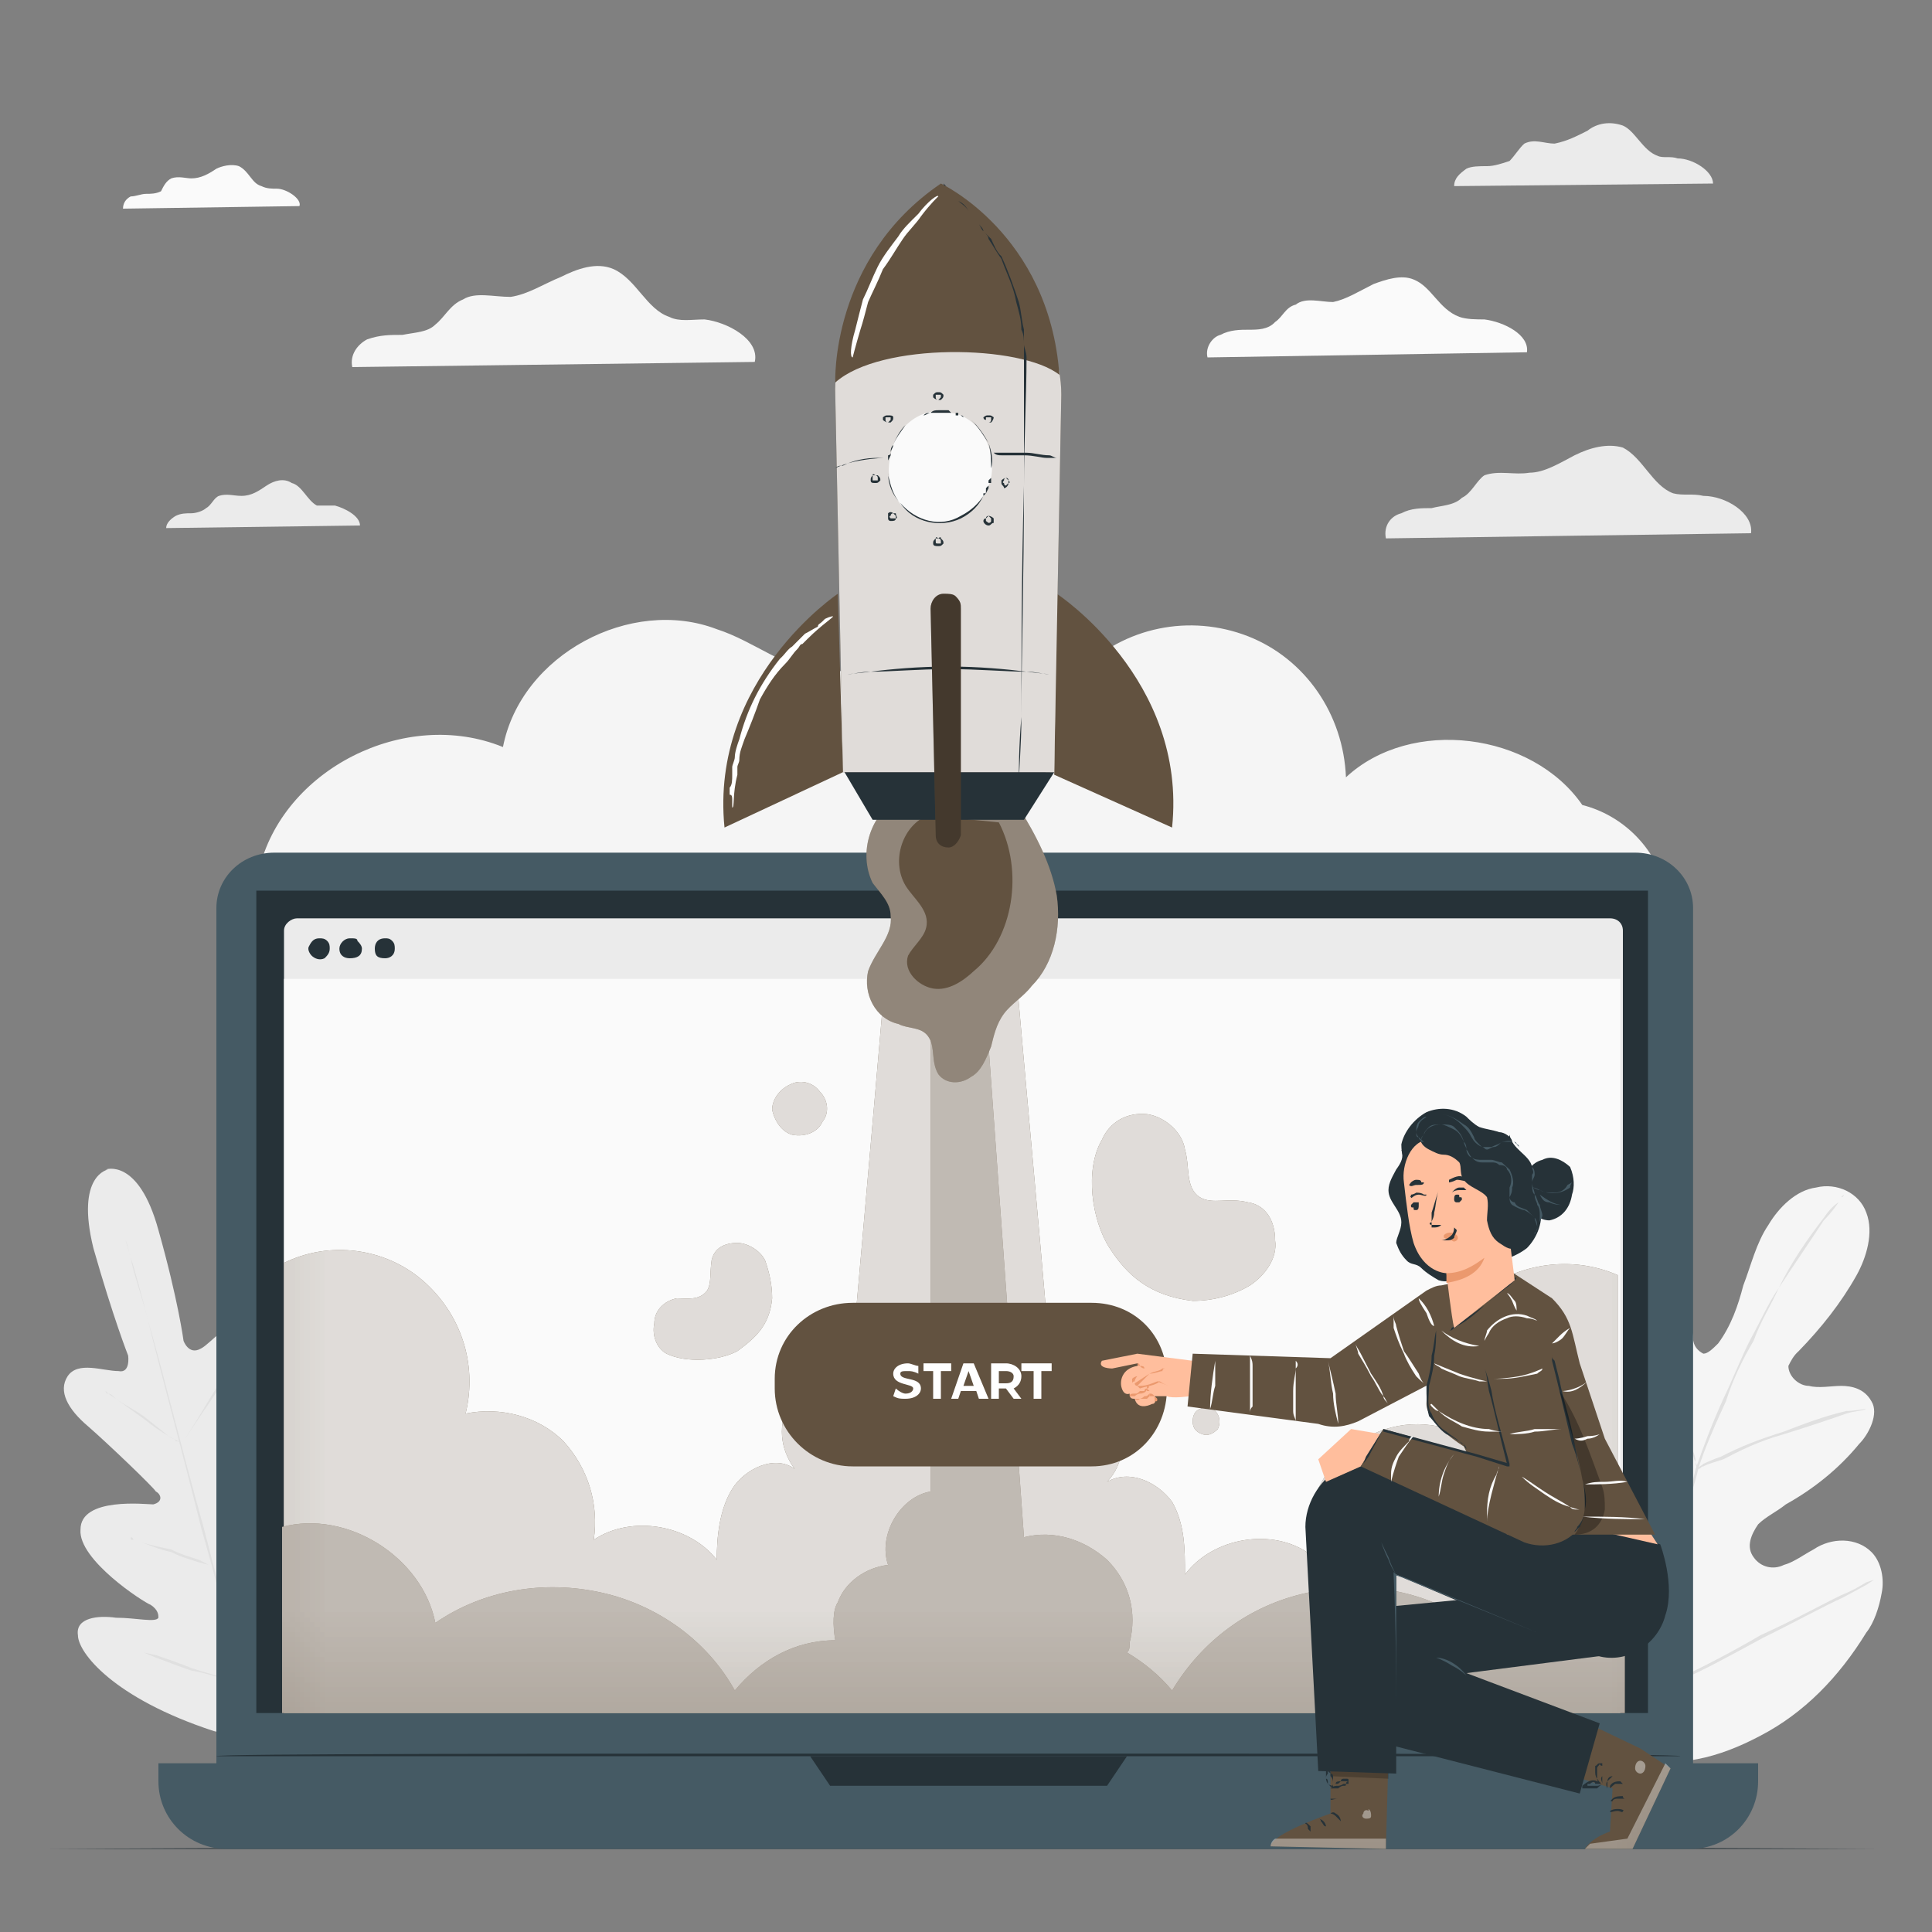 <?xml version="1.0" encoding="UTF-8"?>
<svg xmlns="http://www.w3.org/2000/svg" xmlns:xlink="http://www.w3.org/1999/xlink" width="3pt" height="3pt" viewBox="0 0 3 3" version="1.1">
<rect x="0" y="0" width="3" height="3" fill="#808080" stroke="none"/>
<defs>
<filter id="alpha" filterUnits="objectBoundingBox" x="0%" y="0%" width="100%" height="100%">
  <feColorMatrix type="matrix" in="SourceGraphic" values="0 0 0 0 1 0 0 0 0 1 0 0 0 0 1 0 0 0 1 0"/>
</filter>
<mask id="mask0">
  <g filter="url(#alpha)">
<rect x="0" y="0" width="3" height="3" style="fill:rgb(0%,0%,0%);fill-opacity:0.8;stroke:none;"/>
  </g>
</mask>
<clipPath id="clip1">
  <rect x="0" y="0" width="3" height="3"/>
</clipPath>
<g id="surface5" clip-path="url(#clip1)">
<path style=" stroke:none;fill-rule:nonzero;fill:rgb(100%,100%,100%);fill-opacity:1;" d="M 2.297 2.008 C 2.238 2.059 2.215 2.141 2.234 2.215 C 2.176 2.203 2.121 2.223 2.082 2.262 C 2.043 2.301 2.023 2.355 2.035 2.414 C 1.977 2.371 1.883 2.387 1.84 2.445 C 1.84 2.406 1.84 2.367 1.82 2.332 C 1.797 2.301 1.754 2.281 1.719 2.301 C 1.746 2.273 1.75 2.23 1.73 2.199 C 1.711 2.168 1.672 2.152 1.633 2.16 C 1.633 2.113 1.602 1.789 1.578 1.512 L 1.375 1.512 C 1.352 1.781 1.324 2.094 1.32 2.141 C 1.285 2.129 1.246 2.145 1.227 2.176 C 1.207 2.211 1.211 2.25 1.234 2.281 C 1.203 2.258 1.156 2.281 1.137 2.312 C 1.117 2.344 1.113 2.387 1.113 2.422 C 1.07 2.367 0.98 2.352 0.922 2.391 C 0.93 2.336 0.914 2.281 0.875 2.238 C 0.836 2.199 0.777 2.184 0.723 2.195 C 0.742 2.117 0.715 2.039 0.656 1.988 C 0.598 1.938 0.512 1.926 0.441 1.961 L 0.441 2.66 L 2.512 2.66 L 2.512 1.98 C 2.441 1.949 2.359 1.961 2.297 2.008 Z M 2.297 2.008 "/>
</g>
<mask id="mask1">
  <g filter="url(#alpha)">
<rect x="0" y="0" width="3" height="3" style="fill:rgb(0%,0%,0%);fill-opacity:0.6;stroke:none;"/>
  </g>
</mask>
<clipPath id="clip2">
  <rect x="0" y="0" width="3" height="3"/>
</clipPath>
<g id="surface8" clip-path="url(#clip2)">
<path style=" stroke:none;fill-rule:nonzero;fill:rgb(100%,100%,100%);fill-opacity:1;" d="M 2.285 2.52 C 2.211 2.469 2.117 2.453 2.031 2.473 C 1.941 2.492 1.867 2.547 1.82 2.625 C 1.801 2.602 1.777 2.582 1.75 2.566 C 1.754 2.562 1.754 2.559 1.754 2.551 C 1.766 2.504 1.754 2.457 1.719 2.422 C 1.684 2.391 1.637 2.375 1.59 2.387 L 1.527 1.512 L 1.445 1.512 L 1.445 2.316 C 1.398 2.324 1.363 2.383 1.379 2.43 C 1.344 2.434 1.312 2.457 1.301 2.488 C 1.293 2.5 1.293 2.523 1.297 2.547 C 1.234 2.547 1.18 2.578 1.141 2.625 C 1.098 2.547 1.02 2.492 0.934 2.473 C 0.844 2.453 0.75 2.469 0.676 2.52 C 0.656 2.418 0.539 2.344 0.438 2.371 L 0.438 2.66 L 1.375 2.66 C 1.379 2.66 1.387 2.66 1.395 2.66 L 2.523 2.66 L 2.523 2.367 C 2.422 2.344 2.309 2.418 2.285 2.52 Z M 2.285 2.52 "/>
</g>
<mask id="mask2">
  <g filter="url(#alpha)">
<rect x="0" y="0" width="3" height="3" style="fill:rgb(0%,0%,0%);fill-opacity:0.302;stroke:none;"/>
  </g>
</mask>
<clipPath id="clip3">
  <rect x="0" y="0" width="3" height="3"/>
</clipPath>
<g id="surface11" clip-path="url(#clip3)">
<path style=" stroke:none;fill-rule:nonzero;fill:rgb(100%,100%,100%);fill-opacity:1;" d="M 1.398 1.238 C 1.352 1.262 1.332 1.324 1.355 1.371 C 1.367 1.387 1.383 1.402 1.383 1.422 C 1.387 1.453 1.359 1.477 1.348 1.508 C 1.34 1.543 1.359 1.582 1.395 1.59 C 1.41 1.598 1.43 1.594 1.441 1.609 C 1.453 1.625 1.445 1.648 1.457 1.668 C 1.469 1.684 1.492 1.684 1.508 1.672 C 1.523 1.664 1.531 1.645 1.539 1.625 C 1.543 1.609 1.547 1.59 1.559 1.574 C 1.57 1.559 1.59 1.547 1.602 1.531 C 1.637 1.496 1.648 1.441 1.641 1.391 C 1.633 1.344 1.609 1.297 1.582 1.254 "/>
</g>
<mask id="mask3">
  <g filter="url(#alpha)">
<rect x="0" y="0" width="3" height="3" style="fill:rgb(0%,0%,0%);fill-opacity:0.8;stroke:none;"/>
  </g>
</mask>
<clipPath id="clip4">
  <rect x="0" y="0" width="3" height="3"/>
</clipPath>
<g id="surface14" clip-path="url(#clip4)">
<path style=" stroke:none;fill-rule:nonzero;fill:rgb(100%,100%,100%);fill-opacity:1;" d="M 1.461 0.434 C 1.367 0.441 1.293 0.52 1.297 0.613 L 1.309 1.199 L 1.637 1.199 L 1.648 0.613 C 1.648 0.562 1.629 0.516 1.594 0.48 C 1.559 0.449 1.508 0.43 1.461 0.434 Z M 1.461 0.434 "/>
</g>
<mask id="mask4">
  <g filter="url(#alpha)">
<rect x="0" y="0" width="3" height="3" style="fill:rgb(0%,0%,0%);fill-opacity:0.302;stroke:none;"/>
  </g>
</mask>
<clipPath id="clip5">
  <rect x="0" y="0" width="3" height="3"/>
</clipPath>
<g id="surface17" clip-path="url(#clip5)">
<path style=" stroke:none;fill-rule:nonzero;fill:rgb(0%,0%,0%);fill-opacity:1;" d="M 1.445 0.945 L 1.453 1.297 C 1.453 1.309 1.461 1.316 1.473 1.316 C 1.48 1.316 1.488 1.309 1.492 1.297 C 1.492 1.234 1.492 1.02 1.492 0.945 C 1.492 0.938 1.492 0.934 1.484 0.926 C 1.48 0.922 1.473 0.922 1.465 0.922 C 1.453 0.922 1.445 0.934 1.445 0.945 Z M 1.445 0.945 "/>
</g>
<mask id="mask5">
  <g filter="url(#alpha)">
<rect x="0" y="0" width="3" height="3" style="fill:rgb(0%,0%,0%);fill-opacity:0.8;stroke:none;"/>
  </g>
</mask>
<clipPath id="clip6">
  <rect x="0" y="0" width="3" height="3"/>
</clipPath>
<g id="surface20" clip-path="url(#clip6)">
<path style=" stroke:none;fill-rule:nonzero;fill:rgb(100%,100%,100%);fill-opacity:1;" d="M 1.035 2.102 C 1.02 2.094 1.012 2.074 1.016 2.055 C 1.016 2.035 1.031 2.02 1.051 2.016 C 1.066 2.016 1.086 2.02 1.098 2.004 C 1.105 1.992 1.102 1.977 1.105 1.957 C 1.109 1.938 1.125 1.93 1.145 1.93 C 1.16 1.93 1.18 1.941 1.188 1.957 C 1.195 1.977 1.199 1.996 1.199 2.016 C 1.195 2.059 1.172 2.078 1.145 2.098 C 1.117 2.113 1.066 2.117 1.035 2.102 "/>
</g>
<mask id="mask6">
  <g filter="url(#alpha)">
<rect x="0" y="0" width="3" height="3" style="fill:rgb(0%,0%,0%);fill-opacity:0.8;stroke:none;"/>
  </g>
</mask>
<clipPath id="clip7">
  <rect x="0" y="0" width="3" height="3"/>
</clipPath>
<g id="surface23" clip-path="url(#clip7)">
<path style=" stroke:none;fill-rule:nonzero;fill:rgb(100%,100%,100%);fill-opacity:1;" d="M 1.711 1.77 C 1.723 1.742 1.75 1.727 1.781 1.73 C 1.809 1.734 1.836 1.758 1.84 1.785 C 1.848 1.812 1.84 1.844 1.863 1.859 C 1.883 1.871 1.906 1.859 1.938 1.867 C 1.965 1.871 1.98 1.895 1.98 1.926 C 1.984 1.953 1.965 1.98 1.941 1.996 C 1.914 2.012 1.883 2.02 1.852 2.02 C 1.785 2.012 1.75 1.98 1.723 1.938 C 1.695 1.895 1.684 1.816 1.711 1.77 "/>
</g>
<mask id="mask7">
  <g filter="url(#alpha)">
<rect x="0" y="0" width="3" height="3" style="fill:rgb(0%,0%,0%);fill-opacity:0.8;stroke:none;"/>
  </g>
</mask>
<clipPath id="clip8">
  <rect x="0" y="0" width="3" height="3"/>
</clipPath>
<g id="surface26" clip-path="url(#clip8)">
<path style=" stroke:none;fill-rule:nonzero;fill:rgb(100%,100%,100%);fill-opacity:1;" d="M 1.227 1.684 C 1.211 1.691 1.199 1.707 1.199 1.723 C 1.203 1.742 1.215 1.758 1.23 1.762 C 1.25 1.766 1.27 1.758 1.277 1.742 C 1.289 1.727 1.285 1.707 1.273 1.695 C 1.262 1.68 1.242 1.676 1.227 1.684 "/>
</g>
<mask id="mask8">
  <g filter="url(#alpha)">
<rect x="0" y="0" width="3" height="3" style="fill:rgb(0%,0%,0%);fill-opacity:0.8;stroke:none;"/>
  </g>
</mask>
<clipPath id="clip9">
  <rect x="0" y="0" width="3" height="3"/>
</clipPath>
<g id="surface29" clip-path="url(#clip9)">
<path style=" stroke:none;fill-rule:nonzero;fill:rgb(100%,100%,100%);fill-opacity:1;" d="M 1.863 2.188 C 1.855 2.191 1.852 2.199 1.852 2.207 C 1.852 2.215 1.855 2.223 1.867 2.227 C 1.875 2.23 1.883 2.227 1.891 2.219 C 1.895 2.211 1.895 2.199 1.887 2.191 C 1.883 2.184 1.871 2.184 1.863 2.188 "/>
</g>
<mask id="mask9">
  <g filter="url(#alpha)">
<rect x="0" y="0" width="3" height="3" style="fill:rgb(0%,0%,0%);fill-opacity:0.6;stroke:none;"/>
  </g>
</mask>
<clipPath id="clip10">
  <rect x="0" y="0" width="3" height="3"/>
</clipPath>
<g id="surface32" clip-path="url(#clip10)">
<path style=" stroke:none;fill-rule:nonzero;fill:rgb(100%,100%,100%);fill-opacity:1;" d="M 2.594 2.746 L 2.535 2.871 L 2.461 2.871 L 2.469 2.863 L 2.527 2.855 L 2.586 2.738 Z M 2.594 2.746 "/>
</g>
<mask id="mask10">
  <g filter="url(#alpha)">
<rect x="0" y="0" width="3" height="3" style="fill:rgb(0%,0%,0%);fill-opacity:0.6;stroke:none;"/>
  </g>
</mask>
<clipPath id="clip11">
  <rect x="0" y="0" width="3" height="3"/>
</clipPath>
<g id="surface35" clip-path="url(#clip11)">
<path style=" stroke:none;fill-rule:nonzero;fill:rgb(100%,100%,100%);fill-opacity:1;" d="M 2.539 2.746 C 2.539 2.75 2.543 2.754 2.547 2.754 C 2.551 2.754 2.555 2.75 2.555 2.742 C 2.555 2.738 2.551 2.734 2.547 2.734 C 2.543 2.734 2.539 2.738 2.539 2.746 Z M 2.539 2.746 "/>
</g>
<mask id="mask11">
  <g filter="url(#alpha)">
<rect x="0" y="0" width="3" height="3" style="fill:rgb(0%,0%,0%);fill-opacity:0.6;stroke:none;"/>
  </g>
</mask>
<clipPath id="clip12">
  <rect x="0" y="0" width="3" height="3"/>
</clipPath>
<g id="surface38" clip-path="url(#clip12)">
<path style=" stroke:none;fill-rule:nonzero;fill:rgb(100%,100%,100%);fill-opacity:1;" d="M 2.125 2.809 C 2.129 2.812 2.129 2.816 2.129 2.82 C 2.129 2.824 2.125 2.824 2.121 2.824 C 2.117 2.824 2.113 2.82 2.117 2.816 C 2.117 2.812 2.121 2.809 2.125 2.812 "/>
</g>
<mask id="mask12">
  <g filter="url(#alpha)">
<rect x="0" y="0" width="3" height="3" style="fill:rgb(0%,0%,0%);fill-opacity:0.6;stroke:none;"/>
  </g>
</mask>
<clipPath id="clip13">
  <rect x="0" y="0" width="3" height="3"/>
</clipPath>
<g id="surface41" clip-path="url(#clip13)">
<path style=" stroke:none;fill-rule:nonzero;fill:rgb(100%,100%,100%);fill-opacity:1;" d="M 2.152 2.871 L 2.152 2.855 L 1.98 2.855 C 1.98 2.855 1.973 2.859 1.973 2.867 Z M 2.152 2.871 "/>
</g>
<mask id="mask13">
  <g filter="url(#alpha)">
<rect x="0" y="0" width="3" height="3" style="fill:rgb(0%,0%,0%);fill-opacity:0.302;stroke:none;"/>
  </g>
</mask>
<clipPath id="clip14">
  <rect x="0" y="0" width="3" height="3"/>
</clipPath>
<g id="surface44" clip-path="url(#clip14)">
<path style=" stroke:none;fill-rule:nonzero;fill:rgb(0%,0%,0%);fill-opacity:1;" d="M 2.066 2.742 L 2.066 2.758 L 2.156 2.762 L 2.156 2.746 Z M 2.066 2.742 "/>
</g>
<mask id="mask14">
  <g filter="url(#alpha)">
<rect x="0" y="0" width="3" height="3" style="fill:rgb(0%,0%,0%);fill-opacity:0.302;stroke:none;"/>
  </g>
</mask>
<clipPath id="clip15">
  <rect x="0" y="0" width="3" height="3"/>
</clipPath>
<g id="surface47" clip-path="url(#clip15)">
<path style=" stroke:none;fill-rule:nonzero;fill:rgb(0%,0%,0%);fill-opacity:1;" d="M 2.445 2.383 C 2.473 2.383 2.488 2.367 2.492 2.344 C 2.492 2.332 2.492 2.32 2.488 2.309 C 2.469 2.258 2.453 2.207 2.422 2.16 C 2.434 2.207 2.449 2.25 2.457 2.297 C 2.461 2.309 2.461 2.324 2.461 2.336 C 2.461 2.352 2.457 2.367 2.445 2.383 "/>
</g>
</defs>
<g id="surface1">
<path style=" stroke:none;fill-rule:nonzero;fill:rgb(96.078%,96.078%,96.078%);fill-opacity:1;" d="M 2.457 1.25 C 2.379 1.137 2.191 1.113 2.09 1.207 C 2.086 1.109 2.027 1.023 1.938 0.988 C 1.848 0.953 1.746 0.973 1.676 1.043 C 1.691 0.988 1.637 0.938 1.582 0.934 C 1.527 0.934 1.477 0.961 1.43 0.988 C 1.383 1.016 1.332 1.047 1.277 1.043 C 1.219 1.039 1.172 0.996 1.113 0.977 C 0.98 0.926 0.809 1.016 0.781 1.16 C 0.629 1.098 0.438 1.195 0.402 1.352 L 2.586 1.379 C 2.57 1.316 2.52 1.266 2.457 1.25 Z M 2.457 1.25 "/>
<path style=" stroke:none;fill-rule:nonzero;fill:rgb(98.039%,98.039%,98.039%);fill-opacity:1;" d="M 2.371 0.547 C 2.375 0.52 2.336 0.5 2.305 0.496 C 2.293 0.496 2.277 0.496 2.266 0.492 C 2.234 0.48 2.223 0.445 2.195 0.434 C 2.176 0.426 2.152 0.434 2.133 0.441 C 2.109 0.453 2.09 0.465 2.07 0.469 C 2.051 0.469 2.027 0.461 2.012 0.473 C 1.996 0.477 1.992 0.492 1.98 0.5 C 1.969 0.512 1.953 0.512 1.938 0.512 C 1.926 0.512 1.91 0.512 1.895 0.52 C 1.883 0.523 1.871 0.539 1.875 0.555 Z M 2.371 0.547 "/>
<path style=" stroke:none;fill-rule:nonzero;fill:rgb(98.039%,98.039%,98.039%);fill-opacity:1;" d="M 0.465 0.32 C 0.469 0.309 0.445 0.293 0.43 0.293 C 0.422 0.293 0.414 0.293 0.406 0.289 C 0.391 0.285 0.387 0.266 0.371 0.258 C 0.359 0.254 0.344 0.258 0.336 0.262 C 0.324 0.27 0.312 0.277 0.297 0.277 C 0.289 0.277 0.277 0.273 0.266 0.277 C 0.258 0.281 0.254 0.289 0.25 0.297 C 0.242 0.301 0.234 0.301 0.227 0.301 C 0.219 0.301 0.211 0.305 0.203 0.305 C 0.195 0.309 0.191 0.316 0.191 0.324 Z M 0.465 0.32 "/>
<path style=" stroke:none;fill-rule:nonzero;fill:rgb(92.157%,92.157%,92.157%);fill-opacity:1;" d="M 2.719 0.828 C 2.723 0.797 2.68 0.77 2.645 0.77 C 2.629 0.766 2.613 0.77 2.598 0.766 C 2.566 0.754 2.551 0.711 2.52 0.695 C 2.496 0.688 2.469 0.695 2.445 0.707 C 2.422 0.719 2.398 0.734 2.375 0.734 C 2.352 0.738 2.328 0.73 2.305 0.738 C 2.293 0.746 2.285 0.766 2.27 0.773 C 2.258 0.785 2.238 0.785 2.223 0.789 C 2.207 0.789 2.191 0.789 2.176 0.797 C 2.16 0.801 2.148 0.816 2.152 0.836 Z M 2.719 0.828 "/>
<path style=" stroke:none;fill-rule:nonzero;fill:rgb(92.157%,92.157%,92.157%);fill-opacity:1;" d="M 2.66 0.285 C 2.66 0.266 2.629 0.246 2.605 0.246 C 2.594 0.242 2.582 0.246 2.574 0.242 C 2.551 0.234 2.539 0.203 2.52 0.195 C 2.5 0.188 2.48 0.191 2.465 0.203 C 2.449 0.211 2.434 0.219 2.414 0.223 C 2.398 0.223 2.383 0.215 2.367 0.223 C 2.359 0.23 2.352 0.242 2.344 0.25 C 2.332 0.254 2.32 0.258 2.309 0.258 C 2.297 0.258 2.285 0.258 2.277 0.262 C 2.266 0.27 2.258 0.277 2.258 0.289 Z M 2.66 0.285 "/>
<path style=" stroke:none;fill-rule:nonzero;fill:rgb(92.157%,92.157%,92.157%);fill-opacity:1;" d="M 0.559 0.816 C 0.559 0.801 0.535 0.789 0.52 0.785 C 0.512 0.785 0.5 0.785 0.492 0.785 C 0.477 0.777 0.469 0.754 0.453 0.75 C 0.441 0.742 0.426 0.746 0.414 0.754 C 0.402 0.762 0.391 0.77 0.375 0.77 C 0.363 0.77 0.352 0.766 0.34 0.77 C 0.332 0.773 0.328 0.785 0.32 0.789 C 0.316 0.793 0.305 0.797 0.297 0.797 C 0.289 0.797 0.281 0.797 0.273 0.801 C 0.266 0.805 0.258 0.812 0.258 0.82 Z M 0.559 0.816 "/>
<path style=" stroke:none;fill-rule:nonzero;fill:rgb(96.078%,96.078%,96.078%);fill-opacity:1;" d="M 1.172 0.562 C 1.18 0.527 1.129 0.5 1.094 0.496 C 1.074 0.496 1.055 0.5 1.039 0.492 C 1.004 0.48 0.988 0.434 0.953 0.418 C 0.926 0.406 0.895 0.418 0.871 0.43 C 0.844 0.441 0.82 0.457 0.793 0.461 C 0.766 0.461 0.738 0.453 0.719 0.465 C 0.699 0.473 0.691 0.492 0.676 0.504 C 0.664 0.516 0.645 0.516 0.625 0.52 C 0.605 0.52 0.59 0.52 0.57 0.527 C 0.555 0.535 0.543 0.551 0.547 0.57 Z M 1.172 0.562 "/>
<path style=" stroke:none;fill-rule:nonzero;fill:rgb(92.157%,92.157%,92.157%);fill-opacity:1;" d="M 0.168 1.816 C 0.168 1.816 0.117 1.824 0.145 1.938 C 0.176 2.047 0.199 2.105 0.199 2.105 C 0.199 2.105 0.203 2.133 0.184 2.129 C 0.16 2.129 0.121 2.113 0.105 2.137 C 0.09 2.16 0.105 2.188 0.137 2.215 C 0.168 2.242 0.238 2.309 0.242 2.316 C 0.25 2.32 0.254 2.332 0.238 2.336 C 0.227 2.336 0.125 2.324 0.125 2.375 C 0.121 2.422 0.223 2.488 0.234 2.492 C 0.246 2.5 0.246 2.508 0.246 2.512 C 0.242 2.52 0.211 2.512 0.18 2.512 C 0.152 2.508 0.117 2.512 0.121 2.539 C 0.121 2.566 0.176 2.637 0.332 2.688 L 0.406 2.707 L 0.461 2.652 C 0.57 2.527 0.582 2.441 0.57 2.418 C 0.559 2.395 0.527 2.406 0.504 2.422 C 0.48 2.441 0.453 2.461 0.449 2.457 C 0.445 2.453 0.441 2.449 0.449 2.438 C 0.453 2.422 0.512 2.316 0.484 2.277 C 0.457 2.234 0.379 2.297 0.363 2.301 C 0.352 2.309 0.348 2.293 0.352 2.285 C 0.355 2.277 0.379 2.188 0.395 2.145 C 0.406 2.105 0.406 2.074 0.379 2.062 C 0.355 2.047 0.328 2.086 0.312 2.094 C 0.293 2.105 0.285 2.082 0.285 2.082 C 0.285 2.082 0.277 2.02 0.246 1.91 C 0.215 1.797 0.164 1.816 0.164 1.816 "/>
<path style=" stroke:none;fill-rule:nonzero;fill:rgb(87.843%,87.843%,87.843%);fill-opacity:1;" d="M 0.406 2.727 C 0.383 2.645 0.348 2.496 0.312 2.371 C 0.281 2.246 0.25 2.133 0.23 2.051 C 0.219 2.008 0.207 1.977 0.203 1.953 L 0.195 1.926 L 0.195 1.922 L 0.191 1.918 C 0.191 1.918 0.191 1.918 0.195 1.922 L 0.195 1.926 C 0.199 1.934 0.199 1.941 0.203 1.953 C 0.211 1.977 0.219 2.008 0.23 2.051 C 0.254 2.133 0.281 2.246 0.316 2.371 C 0.348 2.496 0.387 2.641 0.406 2.723 "/>
<path style=" stroke:none;fill-rule:nonzero;fill:rgb(87.843%,87.843%,87.843%);fill-opacity:1;" d="M 0.164 2.16 C 0.164 2.16 0.168 2.164 0.168 2.164 C 0.172 2.164 0.176 2.168 0.18 2.172 C 0.191 2.18 0.207 2.188 0.223 2.199 L 0.262 2.23 L 0.277 2.238 C 0.277 2.238 0.277 2.238 0.281 2.242 C 0.277 2.238 0.277 2.238 0.273 2.238 C 0.273 2.234 0.266 2.234 0.262 2.23 C 0.25 2.223 0.238 2.215 0.223 2.203 L 0.18 2.172 L 0.168 2.164 C 0.168 2.164 0.164 2.164 0.164 2.16 Z M 0.164 2.16 "/>
<path style=" stroke:none;fill-rule:nonzero;fill:rgb(87.843%,87.843%,87.843%);fill-opacity:1;" d="M 0.285 2.238 C 0.285 2.238 0.305 2.207 0.328 2.168 C 0.352 2.129 0.371 2.098 0.375 2.102 C 0.375 2.102 0.355 2.133 0.332 2.168 C 0.305 2.207 0.285 2.238 0.285 2.238 Z M 0.285 2.238 "/>
<path style=" stroke:none;fill-rule:nonzero;fill:rgb(87.843%,87.843%,87.843%);fill-opacity:1;" d="M 0.328 2.434 C 0.328 2.43 0.332 2.43 0.332 2.43 L 0.344 2.418 C 0.352 2.41 0.367 2.398 0.383 2.383 C 0.395 2.371 0.406 2.355 0.418 2.348 L 0.43 2.336 C 0.43 2.336 0.43 2.332 0.434 2.332 C 0.43 2.332 0.43 2.336 0.43 2.336 C 0.426 2.34 0.422 2.344 0.418 2.348 C 0.41 2.359 0.398 2.371 0.383 2.387 C 0.367 2.398 0.355 2.41 0.344 2.418 C 0.34 2.422 0.336 2.426 0.332 2.43 C 0.332 2.43 0.328 2.43 0.328 2.434 Z M 0.328 2.434 "/>
<path style=" stroke:none;fill-rule:nonzero;fill:rgb(87.843%,87.843%,87.843%);fill-opacity:1;" d="M 0.203 2.387 C 0.203 2.387 0.207 2.387 0.207 2.391 L 0.219 2.395 C 0.23 2.398 0.246 2.402 0.266 2.406 C 0.281 2.414 0.297 2.418 0.309 2.422 L 0.324 2.43 C 0.324 2.43 0.328 2.43 0.328 2.43 C 0.324 2.43 0.324 2.43 0.324 2.43 L 0.309 2.426 C 0.297 2.422 0.281 2.418 0.266 2.41 C 0.246 2.406 0.23 2.398 0.219 2.395 L 0.207 2.391 C 0.203 2.391 0.203 2.391 0.203 2.387 Z M 0.203 2.387 "/>
<path style=" stroke:none;fill-rule:nonzero;fill:rgb(87.843%,87.843%,87.843%);fill-opacity:1;" d="M 0.219 2.562 C 0.219 2.566 0.223 2.566 0.223 2.566 L 0.242 2.57 C 0.254 2.574 0.277 2.582 0.297 2.59 C 0.32 2.598 0.34 2.602 0.355 2.609 L 0.371 2.613 C 0.375 2.613 0.375 2.617 0.379 2.617 C 0.375 2.617 0.375 2.617 0.371 2.613 L 0.355 2.609 C 0.34 2.605 0.32 2.598 0.297 2.594 C 0.273 2.586 0.254 2.578 0.242 2.574 L 0.223 2.566 C 0.223 2.566 0.219 2.566 0.219 2.562 Z M 0.219 2.562 "/>
<path style=" stroke:none;fill-rule:nonzero;fill:rgb(87.843%,87.843%,87.843%);fill-opacity:1;" d="M 0.375 2.613 C 0.379 2.613 0.379 2.609 0.379 2.609 L 0.395 2.598 C 0.406 2.586 0.422 2.57 0.441 2.551 C 0.457 2.531 0.473 2.516 0.484 2.504 L 0.5 2.488 C 0.5 2.488 0.504 2.488 0.504 2.484 C 0.504 2.488 0.5 2.488 0.5 2.492 C 0.496 2.496 0.492 2.5 0.488 2.504 C 0.477 2.52 0.461 2.535 0.441 2.551 C 0.426 2.57 0.406 2.586 0.395 2.598 C 0.391 2.602 0.387 2.605 0.383 2.609 C 0.379 2.613 0.379 2.613 0.375 2.613 Z M 0.375 2.613 "/>
<path style=" stroke:none;fill-rule:nonzero;fill:rgb(96.078%,96.078%,96.078%);fill-opacity:1;" d="M 2.531 2.73 C 2.41 2.66 2.363 2.508 2.348 2.367 C 2.344 2.344 2.34 2.32 2.348 2.297 C 2.355 2.273 2.375 2.258 2.398 2.266 C 2.414 2.27 2.426 2.289 2.438 2.305 C 2.453 2.328 2.473 2.344 2.496 2.352 C 2.512 2.355 2.527 2.359 2.543 2.348 C 2.559 2.336 2.559 2.309 2.555 2.285 L 2.535 2.152 C 2.531 2.129 2.527 2.105 2.531 2.082 C 2.535 2.059 2.547 2.039 2.57 2.027 C 2.59 2.02 2.617 2.027 2.625 2.051 C 2.625 2.059 2.629 2.07 2.629 2.078 C 2.629 2.09 2.637 2.098 2.645 2.102 C 2.652 2.102 2.66 2.094 2.668 2.086 C 2.688 2.059 2.699 2.027 2.707 1.996 C 2.719 1.965 2.727 1.93 2.746 1.902 C 2.762 1.875 2.789 1.848 2.82 1.844 C 2.852 1.836 2.887 1.852 2.898 1.883 C 2.91 1.914 2.898 1.953 2.883 1.98 C 2.859 2.023 2.828 2.062 2.793 2.098 C 2.785 2.105 2.781 2.113 2.777 2.121 C 2.777 2.137 2.793 2.152 2.809 2.152 C 2.824 2.156 2.844 2.152 2.859 2.152 C 2.875 2.152 2.895 2.156 2.906 2.176 C 2.918 2.195 2.902 2.227 2.887 2.242 C 2.855 2.281 2.816 2.312 2.773 2.336 C 2.758 2.348 2.742 2.355 2.73 2.367 C 2.719 2.383 2.711 2.402 2.723 2.418 C 2.734 2.434 2.754 2.438 2.77 2.43 C 2.785 2.426 2.801 2.414 2.816 2.406 C 2.844 2.387 2.883 2.387 2.906 2.41 C 2.922 2.426 2.926 2.453 2.922 2.473 C 2.918 2.496 2.91 2.52 2.898 2.535 C 2.855 2.605 2.801 2.66 2.734 2.695 C 2.668 2.73 2.605 2.746 2.531 2.73 "/>
<path style=" stroke:none;fill-rule:nonzero;fill:rgb(87.843%,87.843%,87.843%);fill-opacity:1;" d="M 2.555 2.637 C 2.566 2.559 2.582 2.48 2.602 2.402 C 2.609 2.383 2.613 2.359 2.617 2.34 C 2.621 2.32 2.629 2.301 2.633 2.281 C 2.645 2.246 2.66 2.207 2.676 2.172 C 2.691 2.141 2.703 2.109 2.719 2.078 C 2.734 2.051 2.746 2.023 2.762 2 C 2.781 1.961 2.805 1.926 2.832 1.891 C 2.84 1.879 2.848 1.871 2.855 1.867 L 2.859 1.859 C 2.859 1.859 2.863 1.855 2.863 1.855 C 2.863 1.855 2.863 1.859 2.859 1.859 L 2.855 1.867 C 2.852 1.871 2.844 1.883 2.832 1.895 C 2.809 1.93 2.785 1.965 2.762 2 C 2.75 2.027 2.734 2.051 2.723 2.082 C 2.707 2.109 2.691 2.141 2.68 2.176 C 2.664 2.211 2.648 2.246 2.637 2.281 C 2.633 2.301 2.625 2.32 2.621 2.34 C 2.617 2.363 2.613 2.383 2.605 2.402 C 2.586 2.48 2.57 2.559 2.559 2.637 "/>
<path style=" stroke:none;fill-rule:nonzero;fill:rgb(87.843%,87.843%,87.843%);fill-opacity:1;" d="M 2.637 2.281 C 2.633 2.277 2.633 2.273 2.633 2.27 C 2.629 2.266 2.629 2.254 2.625 2.246 C 2.617 2.223 2.609 2.191 2.602 2.156 C 2.594 2.117 2.586 2.086 2.578 2.066 C 2.574 2.055 2.574 2.043 2.57 2.039 C 2.57 2.035 2.57 2.031 2.57 2.027 C 2.57 2.031 2.57 2.035 2.574 2.039 C 2.574 2.043 2.578 2.051 2.582 2.062 C 2.59 2.086 2.598 2.117 2.605 2.152 C 2.613 2.188 2.621 2.219 2.625 2.242 C 2.629 2.254 2.633 2.262 2.633 2.27 C 2.633 2.273 2.637 2.277 2.637 2.281 Z M 2.637 2.281 "/>
<path style=" stroke:none;fill-rule:nonzero;fill:rgb(87.843%,87.843%,87.843%);fill-opacity:1;" d="M 2.91 2.188 C 2.906 2.188 2.902 2.188 2.898 2.188 C 2.891 2.191 2.879 2.191 2.867 2.195 C 2.844 2.203 2.809 2.215 2.77 2.227 C 2.73 2.238 2.699 2.254 2.676 2.266 C 2.664 2.27 2.652 2.273 2.645 2.277 C 2.641 2.277 2.641 2.281 2.637 2.281 C 2.637 2.277 2.641 2.277 2.645 2.273 C 2.652 2.27 2.66 2.266 2.672 2.262 C 2.703 2.246 2.734 2.234 2.77 2.223 C 2.801 2.211 2.832 2.199 2.867 2.191 C 2.879 2.191 2.891 2.188 2.898 2.188 C 2.902 2.188 2.906 2.188 2.91 2.188 Z M 2.91 2.188 "/>
<path style=" stroke:none;fill-rule:nonzero;fill:rgb(87.843%,87.843%,87.843%);fill-opacity:1;" d="M 2.559 2.633 C 2.559 2.633 2.559 2.629 2.555 2.629 L 2.551 2.617 C 2.543 2.609 2.535 2.598 2.527 2.578 C 2.508 2.547 2.484 2.5 2.461 2.449 C 2.434 2.398 2.41 2.355 2.395 2.32 L 2.371 2.281 L 2.367 2.27 C 2.367 2.27 2.363 2.27 2.363 2.266 C 2.367 2.27 2.367 2.27 2.367 2.27 L 2.375 2.281 C 2.379 2.289 2.387 2.305 2.395 2.32 C 2.414 2.352 2.438 2.398 2.461 2.449 C 2.488 2.5 2.512 2.547 2.531 2.578 L 2.551 2.617 L 2.555 2.629 C 2.559 2.629 2.559 2.629 2.559 2.633 Z M 2.559 2.633 "/>
<path style=" stroke:none;fill-rule:nonzero;fill:rgb(87.843%,87.843%,87.843%);fill-opacity:1;" d="M 2.914 2.453 C 2.914 2.453 2.91 2.453 2.91 2.453 L 2.898 2.461 L 2.863 2.48 C 2.828 2.496 2.785 2.52 2.738 2.543 C 2.688 2.57 2.645 2.594 2.609 2.609 C 2.594 2.617 2.582 2.621 2.57 2.625 L 2.562 2.629 C 2.559 2.633 2.559 2.633 2.559 2.633 C 2.559 2.633 2.559 2.629 2.562 2.629 L 2.609 2.605 C 2.641 2.59 2.688 2.566 2.734 2.539 C 2.785 2.516 2.828 2.492 2.859 2.477 C 2.879 2.469 2.891 2.461 2.898 2.457 L 2.91 2.453 C 2.91 2.453 2.914 2.453 2.914 2.453 Z M 2.914 2.453 "/>
<path style=" stroke:none;fill-rule:nonzero;fill:rgb(14.902%,19.608%,21.961%);fill-opacity:1;" d="M 2.91 2.871 C 2.91 2.871 2.273 2.871 1.492 2.871 C 0.715 2.871 0.078 2.871 0.078 2.871 C 0.078 2.871 0.711 2.867 1.492 2.867 C 2.273 2.867 2.91 2.871 2.91 2.871 Z M 2.91 2.871 "/>
<path style=" stroke:none;fill-rule:nonzero;fill:rgb(27.059%,35.294%,39.216%);fill-opacity:1;" d="M 0.426 1.324 L 2.539 1.324 C 2.59 1.324 2.629 1.363 2.629 1.41 L 2.629 2.75 C 2.629 2.797 2.59 2.836 2.539 2.836 L 0.426 2.836 C 0.375 2.836 0.336 2.797 0.336 2.75 L 0.336 1.41 C 0.336 1.363 0.375 1.324 0.426 1.324 Z M 0.426 1.324 "/>
<path style=" stroke:none;fill-rule:nonzero;fill:rgb(27.059%,35.294%,39.216%);fill-opacity:1;" d="M 0.246 2.738 L 2.73 2.738 L 2.73 2.766 C 2.73 2.824 2.684 2.871 2.625 2.871 L 0.352 2.871 C 0.293 2.871 0.246 2.824 0.246 2.766 Z M 0.246 2.738 "/>
<path style=" stroke:none;fill-rule:nonzero;fill:rgb(14.902%,19.608%,21.961%);fill-opacity:1;" d="M 0.398 1.383 L 2.559 1.383 L 2.559 2.66 L 0.398 2.66 Z M 0.398 1.383 "/>
<path style=" stroke:none;fill-rule:nonzero;fill:rgb(14.902%,19.608%,21.961%);fill-opacity:1;" d="M 1.258 2.727 L 1.289 2.773 L 1.719 2.773 L 1.75 2.727 Z M 1.258 2.727 "/>
<path style=" stroke:none;fill-rule:nonzero;fill:rgb(92.157%,92.157%,92.157%);fill-opacity:1;" d="M 0.461 1.426 L 2.5 1.426 C 2.512 1.426 2.52 1.434 2.52 1.445 L 2.52 2.637 C 2.52 2.648 2.512 2.656 2.5 2.656 L 0.461 2.656 C 0.453 2.656 0.441 2.648 0.441 2.637 L 0.441 1.445 C 0.441 1.434 0.453 1.426 0.461 1.426 Z M 0.461 1.426 "/>
<path style=" stroke:none;fill-rule:nonzero;fill:rgb(98.039%,98.039%,98.039%);fill-opacity:1;" d="M 2.516 2.66 L 0.441 2.66 L 0.441 1.52 L 2.516 1.52 Z M 2.516 2.66 "/>
<path style=" stroke:none;fill-rule:nonzero;fill:rgb(14.902%,19.608%,21.961%);fill-opacity:1;" d="M 0.613 1.473 C 0.613 1.484 0.605 1.488 0.598 1.488 C 0.586 1.488 0.582 1.484 0.582 1.473 C 0.582 1.465 0.586 1.457 0.598 1.457 C 0.602 1.457 0.605 1.457 0.609 1.461 C 0.613 1.465 0.613 1.469 0.613 1.473 Z M 0.613 1.473 "/>
<path style=" stroke:none;fill-rule:nonzero;fill:rgb(14.902%,19.608%,21.961%);fill-opacity:1;" d="M 0.512 1.473 C 0.512 1.48 0.508 1.484 0.504 1.488 C 0.496 1.492 0.488 1.488 0.484 1.484 C 0.48 1.48 0.477 1.473 0.48 1.469 C 0.484 1.461 0.488 1.457 0.496 1.457 C 0.5 1.457 0.504 1.457 0.508 1.461 C 0.512 1.465 0.512 1.469 0.512 1.473 Z M 0.512 1.473 "/>
<path style=" stroke:none;fill-rule:nonzero;fill:rgb(14.902%,19.608%,21.961%);fill-opacity:1;" d="M 0.562 1.473 C 0.562 1.484 0.555 1.488 0.543 1.488 C 0.535 1.488 0.527 1.484 0.527 1.473 C 0.527 1.465 0.535 1.457 0.543 1.457 C 0.551 1.457 0.555 1.457 0.555 1.461 C 0.559 1.465 0.562 1.469 0.562 1.473 Z M 0.562 1.473 "/>
<path style=" stroke:none;fill-rule:nonzero;fill:rgb(14.902%,19.608%,21.961%);fill-opacity:1;" d="M 2.609 2.727 C 2.609 2.727 2.098 2.727 1.473 2.727 C 0.844 2.727 0.336 2.727 0.336 2.727 C 0.336 2.723 0.844 2.723 1.473 2.723 C 2.102 2.723 2.609 2.723 2.609 2.727 Z M 2.609 2.727 "/>
<path style=" stroke:none;fill-rule:nonzero;fill:rgb(38.431%,32.157%,25.098%);fill-opacity:1;" d="M 2.297 2.008 C 2.238 2.059 2.215 2.141 2.234 2.215 C 2.176 2.203 2.121 2.223 2.082 2.262 C 2.043 2.301 2.023 2.355 2.035 2.414 C 1.977 2.371 1.883 2.387 1.84 2.445 C 1.84 2.406 1.84 2.367 1.82 2.332 C 1.797 2.301 1.754 2.281 1.719 2.301 C 1.746 2.273 1.75 2.23 1.73 2.199 C 1.711 2.168 1.672 2.152 1.633 2.16 C 1.633 2.113 1.602 1.789 1.578 1.512 L 1.375 1.512 C 1.352 1.781 1.324 2.094 1.32 2.141 C 1.285 2.129 1.246 2.145 1.227 2.176 C 1.207 2.211 1.211 2.25 1.234 2.281 C 1.203 2.258 1.156 2.281 1.137 2.312 C 1.117 2.344 1.113 2.387 1.113 2.422 C 1.07 2.367 0.98 2.352 0.922 2.391 C 0.93 2.336 0.914 2.281 0.875 2.238 C 0.836 2.199 0.777 2.184 0.723 2.195 C 0.742 2.117 0.715 2.039 0.656 1.988 C 0.598 1.938 0.512 1.926 0.441 1.961 L 0.441 2.66 L 2.512 2.66 L 2.512 1.98 C 2.441 1.949 2.359 1.961 2.297 2.008 Z M 2.297 2.008 "/>
<use xlink:href="#surface5" mask="url(#mask0)"/>
<path style=" stroke:none;fill-rule:nonzero;fill:rgb(38.431%,32.157%,25.098%);fill-opacity:1;" d="M 2.285 2.52 C 2.211 2.469 2.117 2.453 2.031 2.473 C 1.941 2.492 1.867 2.547 1.82 2.625 C 1.801 2.602 1.777 2.582 1.75 2.566 C 1.754 2.562 1.754 2.559 1.754 2.551 C 1.766 2.504 1.754 2.457 1.719 2.422 C 1.684 2.391 1.637 2.375 1.59 2.387 L 1.527 1.512 L 1.445 1.512 L 1.445 2.316 C 1.398 2.324 1.363 2.383 1.379 2.43 C 1.344 2.434 1.312 2.457 1.301 2.488 C 1.293 2.5 1.293 2.523 1.297 2.547 C 1.234 2.547 1.18 2.578 1.141 2.625 C 1.098 2.547 1.02 2.492 0.934 2.473 C 0.844 2.453 0.75 2.469 0.676 2.52 C 0.656 2.418 0.539 2.344 0.438 2.371 L 0.438 2.66 L 1.375 2.66 C 1.379 2.66 1.387 2.66 1.395 2.66 L 2.523 2.66 L 2.523 2.367 C 2.422 2.344 2.309 2.418 2.285 2.52 Z M 2.285 2.52 "/>
<use xlink:href="#surface8" mask="url(#mask1)"/>
<path style=" stroke:none;fill-rule:nonzero;fill:rgb(38.431%,32.157%,25.098%);fill-opacity:1;" d="M 1.398 1.238 C 1.352 1.262 1.332 1.324 1.355 1.371 C 1.367 1.387 1.383 1.402 1.383 1.422 C 1.387 1.453 1.359 1.477 1.348 1.508 C 1.34 1.543 1.359 1.582 1.395 1.59 C 1.41 1.598 1.43 1.594 1.441 1.609 C 1.453 1.625 1.445 1.648 1.457 1.668 C 1.469 1.684 1.492 1.684 1.508 1.672 C 1.523 1.664 1.531 1.645 1.539 1.625 C 1.543 1.609 1.547 1.59 1.559 1.574 C 1.57 1.559 1.59 1.547 1.602 1.531 C 1.637 1.496 1.648 1.441 1.641 1.391 C 1.633 1.344 1.609 1.297 1.582 1.254 "/>
<use xlink:href="#surface11" mask="url(#mask2)"/>
<path style=" stroke:none;fill-rule:nonzero;fill:rgb(38.431%,32.157%,25.098%);fill-opacity:1;" d="M 1.441 1.266 C 1.402 1.281 1.383 1.336 1.406 1.375 C 1.418 1.395 1.445 1.414 1.438 1.441 C 1.434 1.457 1.418 1.469 1.41 1.484 C 1.402 1.508 1.426 1.531 1.449 1.535 C 1.473 1.539 1.496 1.523 1.512 1.508 C 1.574 1.457 1.59 1.352 1.551 1.277 "/>
<path style=" stroke:none;fill-rule:nonzero;fill:rgb(38.431%,32.157%,25.098%);fill-opacity:1;" d="M 1.641 0.922 C 1.641 0.922 1.844 1.055 1.82 1.285 L 1.637 1.203 Z M 1.641 0.922 "/>
<path style=" stroke:none;fill-rule:nonzero;fill:rgb(14.902%,19.608%,21.961%);fill-opacity:1;" d="M 1.309 1.195 L 1.355 1.273 L 1.59 1.273 L 1.637 1.199 Z M 1.309 1.195 "/>
<path style=" stroke:none;fill-rule:nonzero;fill:rgb(38.431%,32.157%,25.098%);fill-opacity:1;" d="M 1.461 0.434 C 1.367 0.441 1.293 0.52 1.297 0.613 L 1.309 1.199 L 1.637 1.199 L 1.648 0.613 C 1.648 0.562 1.629 0.516 1.594 0.48 C 1.559 0.449 1.508 0.43 1.461 0.434 Z M 1.461 0.434 "/>
<use xlink:href="#surface14" mask="url(#mask3)"/>
<path style=" stroke:none;fill-rule:nonzero;fill:rgb(38.431%,32.157%,25.098%);fill-opacity:1;" d="M 1.301 0.922 C 1.301 0.922 1.102 1.055 1.125 1.285 L 1.309 1.199 Z M 1.301 0.922 "/>
<path style=" stroke:none;fill-rule:nonzero;fill:rgb(38.431%,32.157%,25.098%);fill-opacity:1;" d="M 1.297 0.594 C 1.367 0.531 1.586 0.535 1.645 0.582 C 1.629 0.363 1.461 0.285 1.461 0.285 C 1.289 0.402 1.297 0.594 1.297 0.594 Z M 1.297 0.594 "/>
<path style=" stroke:none;fill-rule:nonzero;fill:rgb(14.902%,19.608%,21.961%);fill-opacity:1;" d="M 1.461 0.285 L 1.465 0.285 C 1.465 0.285 1.465 0.289 1.469 0.289 L 1.477 0.301 L 1.484 0.305 L 1.488 0.312 C 1.496 0.316 1.5 0.32 1.504 0.328 L 1.52 0.348 C 1.523 0.352 1.527 0.355 1.527 0.359 C 1.531 0.363 1.535 0.367 1.539 0.371 C 1.543 0.379 1.547 0.391 1.555 0.398 C 1.566 0.422 1.574 0.445 1.582 0.469 C 1.586 0.484 1.586 0.496 1.59 0.512 C 1.59 0.52 1.59 0.527 1.59 0.535 C 1.59 0.539 1.594 0.547 1.594 0.555 C 1.594 0.617 1.59 0.684 1.59 0.754 C 1.59 0.895 1.586 1.023 1.586 1.113 C 1.586 1.16 1.582 1.195 1.582 1.223 C 1.582 1.234 1.582 1.246 1.582 1.254 C 1.582 1.258 1.582 1.258 1.582 1.262 C 1.582 1.258 1.582 1.258 1.582 1.254 C 1.582 1.246 1.582 1.234 1.582 1.223 C 1.582 1.195 1.582 1.16 1.586 1.113 C 1.586 1.023 1.586 0.895 1.59 0.754 C 1.59 0.684 1.59 0.617 1.59 0.555 C 1.59 0.547 1.59 0.539 1.59 0.535 C 1.59 0.527 1.59 0.52 1.586 0.512 C 1.586 0.496 1.582 0.484 1.578 0.469 C 1.574 0.445 1.562 0.422 1.555 0.402 C 1.547 0.391 1.543 0.383 1.535 0.371 C 1.535 0.367 1.531 0.363 1.527 0.359 C 1.523 0.355 1.523 0.352 1.52 0.348 L 1.504 0.328 C 1.5 0.32 1.492 0.316 1.488 0.312 L 1.484 0.305 L 1.477 0.301 L 1.469 0.289 L 1.465 0.285 Z M 1.461 0.285 "/>
<path style=" stroke:none;fill-rule:nonzero;fill:rgb(98.039%,98.039%,98.039%);fill-opacity:1;" d="M 1.477 0.641 C 1.434 0.629 1.391 0.66 1.383 0.707 C 1.371 0.754 1.398 0.801 1.441 0.809 C 1.484 0.82 1.527 0.789 1.539 0.742 C 1.547 0.695 1.52 0.648 1.477 0.641 Z M 1.477 0.641 "/>
<path style=" stroke:none;fill-rule:nonzero;fill:rgb(14.902%,19.608%,21.961%);fill-opacity:1;" d="M 1.477 0.641 L 1.461 0.641 C 1.461 0.641 1.461 0.641 1.457 0.641 C 1.453 0.641 1.449 0.641 1.445 0.641 C 1.441 0.641 1.438 0.645 1.434 0.645 C 1.426 0.648 1.414 0.652 1.406 0.66 C 1.398 0.672 1.391 0.68 1.387 0.691 C 1.387 0.695 1.383 0.699 1.383 0.703 C 1.383 0.703 1.383 0.707 1.383 0.707 L 1.379 0.715 L 1.379 0.719 C 1.379 0.723 1.379 0.723 1.379 0.727 C 1.379 0.727 1.379 0.73 1.379 0.73 L 1.379 0.738 C 1.383 0.754 1.387 0.77 1.398 0.781 C 1.422 0.809 1.461 0.82 1.492 0.801 C 1.508 0.793 1.52 0.781 1.527 0.77 L 1.527 0.766 L 1.531 0.766 L 1.531 0.758 L 1.535 0.754 L 1.535 0.746 L 1.539 0.742 C 1.539 0.742 1.539 0.738 1.539 0.738 C 1.539 0.734 1.539 0.73 1.539 0.727 C 1.539 0.715 1.539 0.703 1.535 0.688 C 1.527 0.676 1.52 0.664 1.508 0.652 C 1.504 0.652 1.5 0.648 1.496 0.648 C 1.496 0.648 1.496 0.645 1.492 0.645 L 1.484 0.645 L 1.484 0.641 L 1.48 0.641 C 1.48 0.641 1.48 0.641 1.477 0.641 L 1.488 0.641 L 1.488 0.645 L 1.492 0.645 L 1.496 0.648 C 1.5 0.648 1.504 0.652 1.508 0.652 C 1.512 0.656 1.516 0.66 1.516 0.66 C 1.523 0.668 1.531 0.68 1.535 0.688 C 1.539 0.699 1.543 0.715 1.539 0.727 C 1.539 0.73 1.539 0.734 1.539 0.738 C 1.539 0.738 1.539 0.742 1.539 0.742 C 1.539 0.746 1.539 0.746 1.539 0.75 L 1.535 0.75 L 1.535 0.758 L 1.531 0.766 L 1.527 0.77 C 1.52 0.785 1.508 0.797 1.492 0.805 C 1.461 0.82 1.418 0.812 1.398 0.781 C 1.387 0.77 1.379 0.754 1.379 0.734 L 1.379 0.73 C 1.379 0.73 1.379 0.727 1.379 0.723 C 1.379 0.723 1.379 0.719 1.379 0.719 L 1.379 0.711 C 1.379 0.711 1.379 0.711 1.379 0.707 C 1.383 0.707 1.383 0.703 1.383 0.703 C 1.383 0.699 1.383 0.695 1.387 0.691 C 1.391 0.68 1.398 0.668 1.406 0.66 C 1.414 0.652 1.426 0.648 1.434 0.645 C 1.438 0.641 1.441 0.641 1.445 0.641 C 1.449 0.637 1.453 0.637 1.457 0.637 C 1.461 0.637 1.461 0.637 1.465 0.637 L 1.473 0.637 Z M 1.477 0.641 "/>
<path style=" stroke:none;fill-rule:nonzero;fill:rgb(14.902%,19.608%,21.961%);fill-opacity:1;" d="M 1.375 0.711 C 1.375 0.711 1.359 0.711 1.336 0.715 C 1.312 0.719 1.297 0.727 1.297 0.727 C 1.301 0.723 1.305 0.723 1.309 0.723 C 1.324 0.715 1.344 0.711 1.363 0.711 C 1.367 0.711 1.371 0.711 1.375 0.711 Z M 1.375 0.711 "/>
<path style=" stroke:none;fill-rule:nonzero;fill:rgb(14.902%,19.608%,21.961%);fill-opacity:1;" d="M 1.641 0.711 C 1.637 0.711 1.633 0.711 1.625 0.711 C 1.617 0.711 1.605 0.707 1.59 0.707 C 1.578 0.707 1.566 0.707 1.555 0.707 C 1.551 0.707 1.547 0.707 1.543 0.703 C 1.547 0.703 1.551 0.703 1.555 0.703 C 1.566 0.703 1.578 0.703 1.594 0.703 C 1.605 0.703 1.617 0.707 1.629 0.707 C 1.633 0.707 1.637 0.711 1.641 0.711 Z M 1.641 0.711 "/>
<path style=" stroke:none;fill-rule:nonzero;fill:rgb(14.902%,19.608%,21.961%);fill-opacity:1;" d="M 1.645 1.047 C 1.641 1.047 1.641 1.047 1.641 1.047 L 1.629 1.047 L 1.594 1.043 C 1.562 1.043 1.52 1.039 1.473 1.039 C 1.426 1.039 1.383 1.043 1.352 1.043 L 1.316 1.047 L 1.309 1.047 C 1.305 1.047 1.305 1.047 1.305 1.047 C 1.305 1.047 1.305 1.047 1.309 1.047 L 1.316 1.047 C 1.324 1.047 1.336 1.043 1.352 1.043 C 1.383 1.039 1.426 1.035 1.473 1.035 C 1.52 1.035 1.562 1.039 1.594 1.043 C 1.609 1.043 1.621 1.047 1.629 1.047 L 1.641 1.047 C 1.641 1.047 1.641 1.047 1.645 1.047 Z M 1.645 1.047 "/>
<path style=" stroke:none;fill-rule:nonzero;fill:rgb(14.902%,19.608%,21.961%);fill-opacity:1;" d="M 1.387 0.797 C 1.387 0.797 1.383 0.797 1.383 0.801 C 1.383 0.801 1.379 0.801 1.383 0.805 C 1.383 0.805 1.383 0.805 1.387 0.805 C 1.387 0.805 1.387 0.805 1.391 0.805 C 1.391 0.801 1.391 0.801 1.391 0.801 C 1.387 0.797 1.387 0.797 1.387 0.797 C 1.387 0.797 1.391 0.797 1.391 0.797 C 1.391 0.801 1.395 0.805 1.391 0.805 C 1.391 0.809 1.387 0.809 1.383 0.809 C 1.383 0.809 1.379 0.809 1.379 0.805 C 1.379 0.801 1.379 0.801 1.379 0.797 C 1.383 0.793 1.387 0.797 1.387 0.797 Z M 1.387 0.797 "/>
<path style=" stroke:none;fill-rule:nonzero;fill:rgb(14.902%,19.608%,21.961%);fill-opacity:1;" d="M 1.457 0.836 C 1.457 0.836 1.453 0.836 1.453 0.836 C 1.453 0.84 1.453 0.84 1.453 0.84 C 1.453 0.844 1.453 0.844 1.457 0.844 C 1.457 0.844 1.461 0.844 1.461 0.844 C 1.461 0.84 1.461 0.84 1.461 0.84 C 1.461 0.836 1.457 0.836 1.457 0.836 C 1.457 0.836 1.461 0.832 1.461 0.836 C 1.465 0.84 1.465 0.84 1.465 0.844 C 1.461 0.848 1.461 0.848 1.457 0.848 C 1.453 0.848 1.449 0.848 1.449 0.844 C 1.449 0.84 1.449 0.84 1.453 0.836 C 1.453 0.832 1.457 0.836 1.457 0.836 Z M 1.457 0.836 "/>
<path style=" stroke:none;fill-rule:nonzero;fill:rgb(14.902%,19.608%,21.961%);fill-opacity:1;" d="M 1.535 0.801 C 1.535 0.801 1.535 0.801 1.531 0.805 C 1.531 0.805 1.531 0.809 1.531 0.809 C 1.531 0.809 1.535 0.812 1.535 0.812 C 1.535 0.812 1.539 0.812 1.539 0.809 C 1.539 0.809 1.539 0.809 1.539 0.805 C 1.539 0.805 1.535 0.801 1.535 0.801 C 1.535 0.801 1.539 0.801 1.543 0.805 C 1.543 0.805 1.543 0.809 1.543 0.812 C 1.539 0.812 1.539 0.816 1.535 0.816 C 1.531 0.816 1.527 0.812 1.527 0.809 C 1.527 0.809 1.527 0.805 1.531 0.805 C 1.531 0.801 1.535 0.801 1.535 0.801 Z M 1.535 0.801 "/>
<path style=" stroke:none;fill-rule:nonzero;fill:rgb(14.902%,19.608%,21.961%);fill-opacity:1;" d="M 1.562 0.742 C 1.562 0.742 1.559 0.742 1.559 0.746 C 1.559 0.746 1.555 0.75 1.559 0.75 C 1.559 0.75 1.559 0.754 1.562 0.754 C 1.562 0.754 1.562 0.754 1.566 0.75 C 1.566 0.75 1.566 0.746 1.566 0.746 C 1.562 0.742 1.562 0.742 1.562 0.742 C 1.562 0.742 1.566 0.742 1.566 0.746 C 1.566 0.746 1.57 0.75 1.566 0.75 C 1.566 0.754 1.562 0.758 1.559 0.758 C 1.559 0.754 1.555 0.754 1.555 0.75 C 1.555 0.75 1.555 0.746 1.555 0.746 C 1.559 0.742 1.562 0.742 1.562 0.742 Z M 1.562 0.742 "/>
<path style=" stroke:none;fill-rule:nonzero;fill:rgb(14.902%,19.608%,21.961%);fill-opacity:1;" d="M 1.359 0.738 C 1.359 0.738 1.355 0.738 1.355 0.738 C 1.355 0.742 1.355 0.742 1.355 0.746 C 1.355 0.746 1.355 0.746 1.359 0.746 C 1.359 0.746 1.363 0.746 1.363 0.746 C 1.363 0.742 1.363 0.742 1.363 0.742 C 1.363 0.738 1.359 0.738 1.359 0.738 C 1.359 0.738 1.363 0.738 1.363 0.738 C 1.367 0.742 1.367 0.742 1.367 0.746 C 1.363 0.75 1.363 0.75 1.359 0.75 C 1.355 0.75 1.352 0.75 1.352 0.746 C 1.352 0.742 1.352 0.742 1.355 0.738 C 1.355 0.734 1.359 0.738 1.359 0.738 Z M 1.359 0.738 "/>
<path style=" stroke:none;fill-rule:nonzero;fill:rgb(14.902%,19.608%,21.961%);fill-opacity:1;" d="M 1.535 0.656 C 1.535 0.656 1.539 0.656 1.539 0.652 C 1.539 0.652 1.539 0.652 1.539 0.648 C 1.539 0.648 1.539 0.648 1.535 0.648 C 1.535 0.648 1.531 0.648 1.531 0.648 C 1.531 0.648 1.531 0.652 1.531 0.652 C 1.531 0.656 1.535 0.656 1.535 0.656 C 1.535 0.656 1.531 0.656 1.531 0.652 C 1.527 0.652 1.527 0.648 1.527 0.648 C 1.531 0.645 1.531 0.645 1.535 0.645 C 1.539 0.645 1.539 0.645 1.543 0.648 C 1.543 0.648 1.543 0.652 1.539 0.656 C 1.539 0.656 1.535 0.656 1.535 0.656 Z M 1.535 0.656 "/>
<path style=" stroke:none;fill-rule:nonzero;fill:rgb(14.902%,19.608%,21.961%);fill-opacity:1;" d="M 1.457 0.621 C 1.457 0.621 1.457 0.621 1.461 0.617 C 1.461 0.617 1.461 0.617 1.461 0.613 C 1.461 0.613 1.457 0.613 1.457 0.613 C 1.457 0.613 1.453 0.613 1.453 0.613 C 1.453 0.613 1.453 0.617 1.453 0.617 C 1.453 0.621 1.457 0.621 1.457 0.621 C 1.457 0.621 1.453 0.621 1.449 0.617 C 1.449 0.617 1.449 0.613 1.449 0.613 C 1.453 0.609 1.453 0.609 1.457 0.609 C 1.461 0.609 1.461 0.609 1.465 0.613 C 1.465 0.617 1.465 0.617 1.461 0.621 C 1.461 0.621 1.457 0.621 1.457 0.621 Z M 1.457 0.621 "/>
<path style=" stroke:none;fill-rule:nonzero;fill:rgb(14.902%,19.608%,21.961%);fill-opacity:1;" d="M 1.379 0.656 C 1.379 0.656 1.379 0.656 1.383 0.652 C 1.383 0.652 1.383 0.652 1.383 0.648 C 1.383 0.648 1.379 0.648 1.379 0.648 C 1.379 0.648 1.375 0.648 1.375 0.648 C 1.375 0.648 1.375 0.652 1.375 0.652 C 1.375 0.656 1.379 0.656 1.379 0.656 C 1.379 0.656 1.375 0.656 1.371 0.652 C 1.371 0.652 1.371 0.648 1.371 0.648 C 1.375 0.645 1.375 0.645 1.379 0.645 C 1.383 0.645 1.387 0.645 1.387 0.648 C 1.387 0.652 1.387 0.652 1.383 0.656 C 1.383 0.656 1.379 0.656 1.379 0.656 Z M 1.379 0.656 "/>
<path style=" stroke:none;fill-rule:nonzero;fill:rgb(38.431%,32.157%,25.098%);fill-opacity:1;" d="M 1.445 0.945 L 1.453 1.297 C 1.453 1.309 1.461 1.316 1.473 1.316 C 1.48 1.316 1.488 1.309 1.492 1.297 C 1.492 1.234 1.492 1.02 1.492 0.945 C 1.492 0.938 1.492 0.934 1.484 0.926 C 1.48 0.922 1.473 0.922 1.465 0.922 C 1.453 0.922 1.445 0.934 1.445 0.945 Z M 1.445 0.945 "/>
<use xlink:href="#surface17" mask="url(#mask4)"/>
<path style=" stroke:none;fill-rule:nonzero;fill:rgb(100%,100%,100%);fill-opacity:1;" d="M 1.457 0.305 C 1.457 0.305 1.445 0.316 1.43 0.336 C 1.422 0.348 1.41 0.359 1.402 0.371 C 1.391 0.387 1.383 0.402 1.371 0.418 C 1.363 0.438 1.355 0.453 1.348 0.469 C 1.344 0.484 1.34 0.5 1.336 0.512 C 1.328 0.539 1.324 0.555 1.324 0.555 C 1.32 0.555 1.32 0.539 1.328 0.512 C 1.332 0.496 1.336 0.48 1.34 0.465 C 1.348 0.449 1.355 0.43 1.363 0.414 C 1.371 0.398 1.383 0.383 1.395 0.367 C 1.402 0.355 1.414 0.344 1.426 0.332 C 1.441 0.312 1.457 0.301 1.457 0.305 Z M 1.457 0.305 "/>
<path style=" stroke:none;fill-rule:nonzero;fill:rgb(100%,100%,100%);fill-opacity:1;" d="M 1.293 0.957 C 1.297 0.957 1.277 0.969 1.254 0.992 L 1.246 1 C 1.242 1 1.242 1.004 1.238 1.008 C 1.23 1.016 1.227 1.023 1.219 1.031 C 1.203 1.047 1.191 1.066 1.18 1.086 C 1.172 1.109 1.164 1.129 1.156 1.148 C 1.152 1.16 1.148 1.168 1.148 1.18 C 1.148 1.184 1.145 1.188 1.145 1.191 C 1.145 1.195 1.145 1.199 1.145 1.203 C 1.137 1.234 1.141 1.254 1.137 1.254 C 1.137 1.254 1.137 1.25 1.137 1.242 C 1.137 1.238 1.137 1.234 1.133 1.234 C 1.133 1.23 1.133 1.227 1.133 1.223 C 1.137 1.219 1.137 1.211 1.137 1.203 C 1.137 1.199 1.137 1.195 1.137 1.191 C 1.137 1.188 1.141 1.18 1.141 1.176 C 1.141 1.168 1.145 1.156 1.148 1.148 C 1.16 1.102 1.18 1.062 1.211 1.023 C 1.219 1.016 1.223 1.008 1.23 1.004 C 1.234 1 1.238 0.996 1.242 0.992 L 1.25 0.984 C 1.258 0.98 1.262 0.977 1.27 0.973 C 1.27 0.969 1.273 0.969 1.277 0.965 L 1.281 0.961 C 1.289 0.957 1.293 0.957 1.293 0.957 Z M 1.293 0.957 "/>
<path style=" stroke:none;fill-rule:nonzero;fill:rgb(38.431%,32.157%,25.098%);fill-opacity:1;" d="M 1.035 2.102 C 1.02 2.094 1.012 2.074 1.016 2.055 C 1.016 2.035 1.031 2.02 1.051 2.016 C 1.066 2.016 1.086 2.02 1.098 2.004 C 1.105 1.992 1.102 1.977 1.105 1.957 C 1.109 1.938 1.125 1.93 1.145 1.93 C 1.16 1.93 1.18 1.941 1.188 1.957 C 1.195 1.977 1.199 1.996 1.199 2.016 C 1.195 2.059 1.172 2.078 1.145 2.098 C 1.117 2.113 1.066 2.117 1.035 2.102 "/>
<use xlink:href="#surface20" mask="url(#mask5)"/>
<path style=" stroke:none;fill-rule:nonzero;fill:rgb(38.431%,32.157%,25.098%);fill-opacity:1;" d="M 1.711 1.77 C 1.723 1.742 1.75 1.727 1.781 1.73 C 1.809 1.734 1.836 1.758 1.84 1.785 C 1.848 1.812 1.84 1.844 1.863 1.859 C 1.883 1.871 1.906 1.859 1.938 1.867 C 1.965 1.871 1.98 1.895 1.98 1.926 C 1.984 1.953 1.965 1.98 1.941 1.996 C 1.914 2.012 1.883 2.02 1.852 2.02 C 1.785 2.012 1.75 1.98 1.723 1.938 C 1.695 1.895 1.684 1.816 1.711 1.77 "/>
<use xlink:href="#surface23" mask="url(#mask6)"/>
<path style=" stroke:none;fill-rule:nonzero;fill:rgb(38.431%,32.157%,25.098%);fill-opacity:1;" d="M 1.227 1.684 C 1.211 1.691 1.199 1.707 1.199 1.723 C 1.203 1.742 1.215 1.758 1.23 1.762 C 1.25 1.766 1.27 1.758 1.277 1.742 C 1.289 1.727 1.285 1.707 1.273 1.695 C 1.262 1.68 1.242 1.676 1.227 1.684 "/>
<use xlink:href="#surface26" mask="url(#mask7)"/>
<path style=" stroke:none;fill-rule:nonzero;fill:rgb(38.431%,32.157%,25.098%);fill-opacity:1;" d="M 1.863 2.188 C 1.855 2.191 1.852 2.199 1.852 2.207 C 1.852 2.215 1.855 2.223 1.867 2.227 C 1.875 2.23 1.883 2.227 1.891 2.219 C 1.895 2.211 1.895 2.199 1.887 2.191 C 1.883 2.184 1.871 2.184 1.863 2.188 "/>
<use xlink:href="#surface29" mask="url(#mask8)"/>
<path style=" stroke:none;fill-rule:nonzero;fill:rgb(38.431%,32.157%,25.098%);fill-opacity:1;" d="M 1.324 2.023 L 1.695 2.023 C 1.762 2.023 1.812 2.074 1.812 2.141 L 1.812 2.156 C 1.812 2.223 1.762 2.277 1.695 2.277 L 1.324 2.277 C 1.258 2.277 1.203 2.223 1.203 2.156 L 1.203 2.141 C 1.203 2.074 1.258 2.023 1.324 2.023 Z M 1.324 2.023 "/>
<path style=" stroke:none;fill-rule:nonzero;fill:rgb(100%,100%,100%);fill-opacity:1;" d="M 1.387 2.168 L 1.391 2.156 C 1.395 2.16 1.402 2.164 1.406 2.164 C 1.414 2.164 1.418 2.16 1.418 2.156 C 1.418 2.148 1.387 2.152 1.387 2.133 C 1.387 2.125 1.395 2.117 1.41 2.117 C 1.414 2.117 1.422 2.121 1.426 2.121 L 1.426 2.133 C 1.418 2.129 1.414 2.129 1.41 2.129 C 1.402 2.129 1.398 2.129 1.398 2.133 C 1.398 2.145 1.43 2.137 1.43 2.156 C 1.43 2.164 1.422 2.172 1.406 2.172 C 1.398 2.172 1.395 2.172 1.387 2.168 Z M 1.387 2.168 "/>
<path style=" stroke:none;fill-rule:nonzero;fill:rgb(100%,100%,100%);fill-opacity:1;" d="M 1.449 2.129 L 1.434 2.129 L 1.434 2.117 L 1.477 2.117 L 1.477 2.129 L 1.461 2.129 L 1.461 2.172 L 1.449 2.172 Z M 1.449 2.129 "/>
<path style=" stroke:none;fill-rule:nonzero;fill:rgb(100%,100%,100%);fill-opacity:1;" d="M 1.516 2.16 L 1.492 2.16 L 1.488 2.172 L 1.477 2.172 L 1.496 2.117 L 1.512 2.117 L 1.535 2.172 L 1.52 2.172 Z M 1.512 2.152 L 1.504 2.129 L 1.496 2.152 Z M 1.512 2.152 "/>
<path style=" stroke:none;fill-rule:nonzero;fill:rgb(100%,100%,100%);fill-opacity:1;" d="M 1.574 2.172 L 1.562 2.156 L 1.551 2.156 L 1.551 2.172 L 1.539 2.172 L 1.539 2.117 L 1.562 2.117 C 1.574 2.117 1.586 2.125 1.586 2.137 C 1.586 2.145 1.582 2.152 1.574 2.156 L 1.586 2.172 Z M 1.562 2.129 L 1.551 2.129 L 1.551 2.148 L 1.562 2.148 C 1.57 2.148 1.574 2.145 1.574 2.137 C 1.574 2.133 1.57 2.129 1.562 2.129 Z M 1.562 2.129 "/>
<path style=" stroke:none;fill-rule:nonzero;fill:rgb(100%,100%,100%);fill-opacity:1;" d="M 1.605 2.129 L 1.586 2.129 L 1.586 2.117 L 1.633 2.117 L 1.633 2.129 L 1.617 2.129 L 1.617 2.172 L 1.605 2.172 Z M 1.605 2.129 "/>
<path style=" stroke:none;fill-rule:nonzero;fill:rgb(38.431%,32.157%,25.098%);fill-opacity:1;" d="M 2.43 2.754 L 2.504 2.777 L 2.5 2.844 C 2.469 2.855 2.461 2.871 2.461 2.871 L 2.535 2.871 L 2.594 2.746 L 2.547 2.715 L 2.457 2.672 "/>
<use xlink:href="#surface32" mask="url(#mask9)"/>
<path style=" stroke:none;fill-rule:nonzero;fill:rgb(14.902%,19.608%,21.961%);fill-opacity:1;" d="M 2.5 2.812 C 2.5 2.816 2.504 2.812 2.512 2.812 C 2.516 2.812 2.52 2.816 2.52 2.812 C 2.523 2.812 2.52 2.809 2.512 2.809 C 2.504 2.809 2.5 2.812 2.5 2.812 Z M 2.5 2.812 "/>
<path style=" stroke:none;fill-rule:nonzero;fill:rgb(14.902%,19.608%,21.961%);fill-opacity:1;" d="M 2.504 2.797 C 2.504 2.797 2.504 2.793 2.512 2.793 C 2.516 2.793 2.523 2.793 2.523 2.793 C 2.523 2.793 2.52 2.793 2.52 2.789 C 2.516 2.789 2.508 2.789 2.504 2.793 C 2.5 2.797 2.5 2.797 2.504 2.797 Z M 2.504 2.797 "/>
<path style=" stroke:none;fill-rule:nonzero;fill:rgb(14.902%,19.608%,21.961%);fill-opacity:1;" d="M 2.5 2.777 C 2.5 2.777 2.504 2.773 2.508 2.77 C 2.516 2.77 2.52 2.77 2.52 2.77 C 2.52 2.77 2.52 2.77 2.516 2.766 C 2.512 2.766 2.504 2.766 2.5 2.773 C 2.5 2.773 2.5 2.777 2.5 2.777 Z M 2.5 2.777 "/>
<path style=" stroke:none;fill-rule:nonzero;fill:rgb(14.902%,19.608%,21.961%);fill-opacity:1;" d="M 2.496 2.777 C 2.496 2.777 2.496 2.77 2.496 2.766 C 2.5 2.762 2.504 2.758 2.504 2.758 C 2.504 2.758 2.496 2.758 2.496 2.766 C 2.492 2.77 2.496 2.777 2.496 2.777 Z M 2.496 2.777 "/>
<path style=" stroke:none;fill-rule:nonzero;fill:rgb(14.902%,19.608%,21.961%);fill-opacity:1;" d="M 2.488 2.77 C 2.488 2.766 2.488 2.762 2.488 2.758 C 2.488 2.754 2.488 2.75 2.488 2.746 C 2.488 2.746 2.488 2.742 2.488 2.742 C 2.488 2.738 2.488 2.738 2.488 2.738 C 2.484 2.738 2.484 2.738 2.484 2.738 C 2.48 2.738 2.48 2.742 2.477 2.742 C 2.477 2.746 2.477 2.75 2.477 2.75 C 2.477 2.754 2.477 2.758 2.48 2.762 C 2.48 2.766 2.484 2.77 2.484 2.77 C 2.484 2.766 2.48 2.762 2.48 2.762 C 2.48 2.758 2.48 2.754 2.48 2.75 C 2.48 2.75 2.48 2.746 2.48 2.746 C 2.48 2.742 2.484 2.742 2.484 2.738 C 2.484 2.742 2.488 2.742 2.488 2.742 C 2.488 2.742 2.488 2.746 2.488 2.746 C 2.488 2.75 2.488 2.754 2.488 2.758 C 2.484 2.762 2.488 2.766 2.488 2.77 Z M 2.488 2.77 "/>
<path style=" stroke:none;fill-rule:nonzero;fill:rgb(14.902%,19.608%,21.961%);fill-opacity:1;" d="M 2.484 2.77 C 2.488 2.77 2.484 2.766 2.48 2.766 C 2.473 2.762 2.465 2.766 2.457 2.773 C 2.457 2.773 2.457 2.773 2.457 2.777 C 2.461 2.777 2.461 2.777 2.461 2.777 C 2.461 2.777 2.465 2.777 2.465 2.777 C 2.465 2.777 2.469 2.777 2.469 2.777 C 2.473 2.777 2.477 2.777 2.48 2.777 C 2.484 2.773 2.488 2.77 2.488 2.77 C 2.488 2.77 2.484 2.773 2.48 2.773 C 2.477 2.773 2.473 2.773 2.469 2.773 C 2.469 2.773 2.465 2.773 2.465 2.773 C 2.465 2.773 2.465 2.773 2.461 2.773 C 2.461 2.773 2.461 2.773 2.465 2.773 C 2.465 2.773 2.465 2.77 2.465 2.77 C 2.465 2.77 2.469 2.77 2.469 2.77 C 2.473 2.766 2.477 2.766 2.477 2.77 C 2.48 2.77 2.484 2.77 2.484 2.77 Z M 2.484 2.77 "/>
<use xlink:href="#surface35" mask="url(#mask10)"/>
<path style=" stroke:none;fill-rule:nonzero;fill:rgb(38.431%,32.157%,25.098%);fill-opacity:1;" d="M 2.066 2.723 L 2.066 2.816 C 2.066 2.816 1.973 2.848 1.973 2.867 L 2.152 2.871 L 2.156 2.727 Z M 2.066 2.723 "/>
<use xlink:href="#surface38" mask="url(#mask11)"/>
<use xlink:href="#surface41" mask="url(#mask12)"/>
<path style=" stroke:none;fill-rule:nonzero;fill:rgb(14.902%,19.608%,21.961%);fill-opacity:1;" d="M 2.066 2.816 C 2.066 2.816 2.07 2.816 2.074 2.82 C 2.078 2.824 2.082 2.828 2.082 2.828 C 2.082 2.828 2.082 2.82 2.074 2.816 C 2.07 2.812 2.066 2.816 2.066 2.816 Z M 2.066 2.816 "/>
<path style=" stroke:none;fill-rule:nonzero;fill:rgb(14.902%,19.608%,21.961%);fill-opacity:1;" d="M 2.047 2.824 C 2.047 2.824 2.051 2.824 2.051 2.828 C 2.055 2.832 2.055 2.836 2.059 2.836 C 2.059 2.836 2.059 2.832 2.055 2.828 C 2.051 2.824 2.047 2.824 2.047 2.824 Z M 2.047 2.824 "/>
<path style=" stroke:none;fill-rule:nonzero;fill:rgb(14.902%,19.608%,21.961%);fill-opacity:1;" d="M 2.035 2.844 C 2.035 2.844 2.035 2.84 2.035 2.836 C 2.031 2.832 2.027 2.828 2.027 2.832 C 2.027 2.832 2.031 2.832 2.031 2.84 C 2.035 2.844 2.035 2.844 2.035 2.844 Z M 2.035 2.844 "/>
<path style=" stroke:none;fill-rule:nonzero;fill:rgb(14.902%,19.608%,21.961%);fill-opacity:1;" d="M 2.066 2.793 C 2.066 2.797 2.07 2.793 2.078 2.793 C 2.082 2.793 2.086 2.797 2.086 2.797 C 2.086 2.797 2.082 2.793 2.078 2.793 C 2.07 2.793 2.066 2.793 2.066 2.793 Z M 2.066 2.793 "/>
<use xlink:href="#surface44" mask="url(#mask13)"/>
<path style=" stroke:none;fill-rule:nonzero;fill:rgb(14.902%,19.608%,21.961%);fill-opacity:1;" d="M 2.066 2.777 C 2.07 2.777 2.074 2.777 2.078 2.777 C 2.078 2.777 2.082 2.773 2.086 2.773 C 2.09 2.773 2.09 2.773 2.09 2.77 C 2.094 2.77 2.094 2.77 2.094 2.77 C 2.094 2.766 2.094 2.766 2.094 2.766 C 2.094 2.762 2.094 2.762 2.09 2.762 C 2.09 2.762 2.09 2.762 2.086 2.762 C 2.086 2.762 2.082 2.762 2.082 2.766 C 2.078 2.766 2.074 2.766 2.074 2.77 C 2.07 2.773 2.066 2.777 2.066 2.777 C 2.066 2.777 2.07 2.773 2.074 2.77 C 2.078 2.77 2.078 2.77 2.082 2.766 C 2.086 2.766 2.086 2.766 2.09 2.766 C 2.09 2.766 2.09 2.766 2.094 2.766 C 2.09 2.766 2.09 2.77 2.09 2.77 C 2.09 2.77 2.086 2.77 2.086 2.77 C 2.082 2.773 2.078 2.773 2.078 2.773 C 2.074 2.773 2.07 2.773 2.066 2.777 Z M 2.066 2.777 "/>
<path style=" stroke:none;fill-rule:nonzero;fill:rgb(14.902%,19.608%,21.961%);fill-opacity:1;" d="M 2.07 2.777 C 2.07 2.773 2.07 2.773 2.07 2.77 C 2.07 2.766 2.07 2.762 2.07 2.758 C 2.07 2.758 2.07 2.754 2.066 2.754 C 2.066 2.75 2.066 2.75 2.062 2.75 C 2.062 2.75 2.059 2.75 2.059 2.75 C 2.059 2.75 2.059 2.754 2.059 2.754 C 2.059 2.758 2.059 2.758 2.059 2.762 C 2.059 2.762 2.059 2.766 2.062 2.77 C 2.066 2.773 2.066 2.777 2.07 2.773 C 2.07 2.773 2.066 2.773 2.062 2.77 C 2.062 2.766 2.062 2.762 2.059 2.762 C 2.059 2.758 2.059 2.758 2.062 2.754 C 2.062 2.754 2.062 2.75 2.062 2.75 C 2.062 2.75 2.066 2.754 2.066 2.754 C 2.066 2.758 2.066 2.758 2.066 2.758 C 2.07 2.762 2.07 2.766 2.07 2.77 C 2.07 2.773 2.066 2.777 2.07 2.777 Z M 2.07 2.777 "/>
<path style=" stroke:none;fill-rule:nonzero;fill:rgb(14.902%,19.608%,21.961%);fill-opacity:1;" d="M 2.484 2.676 L 2.277 2.598 L 2.496 2.57 L 2.508 2.461 L 2.102 2.5 L 2.043 2.582 L 2.059 2.684 L 2.453 2.785 Z M 2.484 2.676 "/>
<path style=" stroke:none;fill-rule:nonzero;fill:rgb(14.902%,19.608%,21.961%);fill-opacity:1;" d="M 2.047 2.75 L 2.027 2.371 C 2.027 2.336 2.047 2.301 2.078 2.281 C 2.105 2.266 2.137 2.262 2.168 2.273 L 2.43 2.359 L 2.578 2.398 C 2.578 2.398 2.602 2.461 2.586 2.508 C 2.574 2.555 2.523 2.586 2.477 2.57 C 2.422 2.555 2.168 2.445 2.168 2.445 L 2.168 2.754 Z M 2.047 2.75 "/>
<path style=" stroke:none;fill-rule:nonzero;fill:rgb(27.059%,35.294%,39.216%);fill-opacity:1;" d="M 2.473 2.57 L 2.469 2.57 L 2.449 2.562 L 2.387 2.535 L 2.176 2.449 L 2.164 2.445 L 2.168 2.445 C 2.168 2.531 2.168 2.609 2.168 2.664 C 2.168 2.691 2.168 2.715 2.168 2.73 C 2.168 2.738 2.168 2.742 2.168 2.746 C 2.168 2.75 2.168 2.75 2.168 2.754 L 2.168 2.746 C 2.168 2.742 2.168 2.738 2.168 2.73 C 2.168 2.715 2.168 2.691 2.168 2.664 C 2.168 2.609 2.168 2.531 2.164 2.445 L 2.164 2.441 L 2.168 2.445 L 2.18 2.449 L 2.387 2.535 L 2.449 2.562 L 2.469 2.57 Z M 2.473 2.57 "/>
<path style=" stroke:none;fill-rule:nonzero;fill:rgb(27.059%,35.294%,39.216%);fill-opacity:1;" d="M 2.23 2.574 C 2.246 2.574 2.266 2.586 2.277 2.602 C 2.277 2.602 2.27 2.594 2.254 2.586 C 2.242 2.578 2.23 2.574 2.23 2.574 Z M 2.23 2.574 "/>
<path style=" stroke:none;fill-rule:nonzero;fill:rgb(27.059%,35.294%,39.216%);fill-opacity:1;" d="M 2.145 2.395 C 2.148 2.402 2.152 2.41 2.156 2.418 C 2.16 2.43 2.164 2.438 2.168 2.445 C 2.168 2.445 2.16 2.434 2.156 2.422 C 2.148 2.406 2.145 2.395 2.145 2.395 Z M 2.145 2.395 "/>
<path style=" stroke:none;fill-rule:nonzero;fill:rgb(100%,74.51%,61.569%);fill-opacity:1;" d="M 2.145 2.227 L 2.098 2.219 L 2.047 2.266 L 2.059 2.301 L 2.113 2.277 Z M 2.145 2.227 "/>
<path style=" stroke:none;fill-rule:nonzero;fill:rgb(100%,74.51%,61.569%);fill-opacity:1;" d="M 1.711 2.113 L 1.766 2.102 L 1.852 2.113 L 1.848 2.168 C 1.848 2.168 1.82 2.172 1.812 2.168 C 1.805 2.168 1.801 2.168 1.793 2.168 C 1.793 2.168 1.797 2.18 1.789 2.18 C 1.781 2.184 1.766 2.188 1.762 2.172 C 1.758 2.172 1.754 2.172 1.754 2.164 C 1.754 2.164 1.746 2.168 1.742 2.156 C 1.738 2.145 1.742 2.125 1.766 2.121 C 1.766 2.121 1.77 2.117 1.766 2.117 L 1.727 2.125 C 1.727 2.125 1.703 2.125 1.711 2.113 Z M 1.711 2.113 "/>
<path style=" stroke:none;fill-rule:nonzero;fill:rgb(92.157%,60%,43.137%);fill-opacity:1;" d="M 1.758 2.148 C 1.758 2.148 1.762 2.148 1.766 2.148 C 1.77 2.148 1.773 2.148 1.777 2.148 C 1.777 2.148 1.781 2.148 1.781 2.148 C 1.785 2.152 1.785 2.156 1.781 2.156 C 1.781 2.16 1.777 2.164 1.77 2.164 C 1.77 2.164 1.766 2.164 1.762 2.168 C 1.758 2.168 1.754 2.168 1.754 2.168 C 1.754 2.164 1.758 2.164 1.762 2.164 C 1.766 2.164 1.766 2.164 1.77 2.16 C 1.773 2.16 1.773 2.16 1.777 2.16 C 1.777 2.16 1.777 2.156 1.781 2.156 C 1.781 2.156 1.781 2.152 1.781 2.152 C 1.777 2.148 1.777 2.148 1.777 2.148 C 1.773 2.148 1.77 2.148 1.766 2.148 C 1.762 2.148 1.762 2.148 1.758 2.148 Z M 1.758 2.148 "/>
<path style=" stroke:none;fill-rule:nonzero;fill:rgb(92.157%,60%,43.137%);fill-opacity:1;" d="M 1.766 2.137 C 1.766 2.137 1.762 2.141 1.762 2.145 C 1.758 2.145 1.758 2.148 1.758 2.148 C 1.758 2.148 1.758 2.145 1.758 2.141 C 1.762 2.137 1.766 2.137 1.766 2.137 Z M 1.766 2.137 "/>
<path style=" stroke:none;fill-rule:nonzero;fill:rgb(92.157%,60%,43.137%);fill-opacity:1;" d="M 1.781 2.156 C 1.781 2.156 1.785 2.16 1.785 2.16 C 1.785 2.164 1.785 2.164 1.785 2.168 C 1.785 2.168 1.781 2.172 1.781 2.172 C 1.777 2.172 1.773 2.172 1.77 2.172 C 1.766 2.176 1.762 2.172 1.762 2.172 C 1.762 2.172 1.766 2.172 1.77 2.172 C 1.77 2.172 1.773 2.172 1.777 2.168 C 1.781 2.168 1.781 2.168 1.785 2.164 C 1.785 2.164 1.785 2.164 1.785 2.16 C 1.781 2.16 1.781 2.16 1.781 2.16 C 1.781 2.156 1.781 2.156 1.781 2.156 Z M 1.781 2.156 "/>
<path style=" stroke:none;fill-rule:nonzero;fill:rgb(92.157%,60%,43.137%);fill-opacity:1;" d="M 1.785 2.168 C 1.785 2.168 1.785 2.164 1.785 2.164 C 1.789 2.164 1.789 2.164 1.793 2.168 C 1.793 2.168 1.797 2.172 1.797 2.172 C 1.797 2.176 1.797 2.176 1.793 2.176 C 1.793 2.176 1.793 2.176 1.793 2.172 C 1.793 2.172 1.793 2.172 1.793 2.168 C 1.789 2.168 1.789 2.168 1.785 2.168 Z M 1.785 2.168 "/>
<path style=" stroke:none;fill-rule:nonzero;fill:rgb(100%,74.51%,61.569%);fill-opacity:1;" d="M 1.809 2.125 L 1.785 2.133 L 1.766 2.148 C 1.766 2.148 1.766 2.156 1.777 2.152 C 1.785 2.152 1.793 2.148 1.801 2.145 C 1.801 2.145 1.816 2.156 1.832 2.152 "/>
<path style=" stroke:none;fill-rule:nonzero;fill:rgb(92.157%,60%,43.137%);fill-opacity:1;" d="M 1.832 2.152 C 1.832 2.152 1.828 2.152 1.828 2.152 C 1.824 2.152 1.824 2.152 1.82 2.152 C 1.812 2.152 1.805 2.148 1.797 2.145 L 1.801 2.145 C 1.793 2.152 1.781 2.152 1.77 2.156 C 1.77 2.156 1.77 2.156 1.766 2.152 C 1.766 2.152 1.762 2.152 1.762 2.148 L 1.785 2.133 C 1.793 2.129 1.801 2.129 1.805 2.125 C 1.805 2.125 1.809 2.125 1.809 2.125 C 1.809 2.125 1.805 2.125 1.805 2.129 C 1.801 2.129 1.793 2.133 1.785 2.133 L 1.766 2.152 L 1.766 2.148 C 1.766 2.152 1.766 2.152 1.766 2.152 C 1.77 2.152 1.77 2.152 1.77 2.152 C 1.781 2.152 1.789 2.148 1.797 2.145 L 1.801 2.145 C 1.805 2.148 1.812 2.152 1.82 2.152 C 1.824 2.152 1.828 2.152 1.832 2.152 Z M 1.832 2.152 "/>
<path style=" stroke:none;fill-rule:nonzero;fill:rgb(92.157%,60%,43.137%);fill-opacity:1;" d="M 1.777 2.125 C 1.777 2.125 1.773 2.125 1.77 2.121 C 1.766 2.121 1.766 2.117 1.766 2.117 C 1.766 2.117 1.77 2.117 1.77 2.121 C 1.773 2.121 1.777 2.121 1.777 2.125 Z M 1.777 2.125 "/>
<path style=" stroke:none;fill-rule:nonzero;fill:rgb(38.431%,32.157%,25.098%);fill-opacity:1;" d="M 1.844 2.184 L 2.047 2.211 C 2.07 2.219 2.09 2.215 2.109 2.207 L 2.289 2.113 L 2.238 1.996 C 2.23 1.996 2.223 2 2.215 2.004 L 2.066 2.109 L 1.852 2.102 Z M 1.844 2.184 "/>
<path style=" stroke:none;fill-rule:nonzero;fill:rgb(100%,74.51%,61.569%);fill-opacity:1;" d="M 2.574 2.398 L 2.559 2.375 L 2.422 2.34 L 2.438 2.367 Z M 2.574 2.398 "/>
<path style=" stroke:none;fill-rule:nonzero;fill:rgb(38.431%,32.157%,25.098%);fill-opacity:1;" d="M 2.238 1.996 C 2.238 2 2.215 2.148 2.215 2.18 C 2.215 2.211 2.273 2.246 2.273 2.246 L 2.34 2.383 L 2.57 2.383 L 2.492 2.234 L 2.453 2.117 C 2.441 2.07 2.441 2.047 2.41 2.016 L 2.344 1.973 Z M 2.238 1.996 "/>
<path style=" stroke:none;fill-rule:nonzero;fill:rgb(38.431%,32.157%,25.098%);fill-opacity:1;" d="M 2.305 2.113 L 2.34 2.273 L 2.148 2.219 L 2.113 2.277 L 2.367 2.395 C 2.398 2.406 2.434 2.398 2.453 2.371 C 2.465 2.352 2.469 2.332 2.465 2.312 L 2.41 2.09 C 2.406 2.074 2.395 2.062 2.383 2.055 C 2.367 2.047 2.352 2.047 2.34 2.051 C 2.312 2.062 2.297 2.086 2.305 2.113 Z M 2.305 2.113 "/>
<path style=" stroke:none;fill-rule:nonzero;fill:rgb(14.902%,19.608%,21.961%);fill-opacity:1;" d="M 2.277 2.25 C 2.277 2.25 2.273 2.246 2.273 2.242 C 2.27 2.242 2.27 2.242 2.266 2.238 C 2.258 2.234 2.254 2.23 2.246 2.227 C 2.234 2.219 2.227 2.207 2.219 2.199 C 2.215 2.184 2.215 2.168 2.215 2.152 C 2.219 2.137 2.223 2.121 2.223 2.105 C 2.227 2.09 2.227 2.078 2.23 2.066 C 2.23 2.059 2.23 2.047 2.23 2.043 C 2.23 2.035 2.23 2.035 2.23 2.035 C 2.23 2.039 2.23 2.039 2.23 2.043 C 2.23 2.051 2.23 2.059 2.23 2.066 C 2.23 2.078 2.23 2.09 2.227 2.105 C 2.227 2.121 2.223 2.137 2.219 2.152 C 2.219 2.168 2.215 2.184 2.223 2.195 C 2.227 2.207 2.238 2.219 2.246 2.223 C 2.254 2.23 2.262 2.234 2.266 2.238 C 2.273 2.242 2.277 2.246 2.277 2.25 Z M 2.277 2.25 "/>
<path style=" stroke:none;fill-rule:nonzero;fill:rgb(14.902%,19.608%,21.961%);fill-opacity:1;" d="M 2.355 1.984 C 2.355 1.984 2.355 1.984 2.352 1.988 C 2.352 1.988 2.348 1.992 2.344 1.996 C 2.332 2.004 2.32 2.016 2.305 2.027 C 2.293 2.039 2.277 2.051 2.27 2.055 C 2.262 2.059 2.258 2.062 2.258 2.062 C 2.254 2.066 2.254 2.066 2.25 2.066 C 2.254 2.066 2.254 2.062 2.254 2.062 L 2.266 2.055 C 2.277 2.047 2.289 2.039 2.305 2.027 C 2.32 2.016 2.332 2.004 2.34 1.996 L 2.352 1.984 C 2.352 1.984 2.355 1.984 2.355 1.984 Z M 2.355 1.984 "/>
<path style=" stroke:none;fill-rule:nonzero;fill:rgb(14.902%,19.608%,21.961%);fill-opacity:1;" d="M 2.305 2.113 C 2.305 2.113 2.305 2.113 2.305 2.117 C 2.305 2.117 2.305 2.121 2.305 2.125 C 2.309 2.133 2.312 2.145 2.316 2.16 C 2.32 2.188 2.332 2.227 2.344 2.273 L 2.344 2.277 L 2.34 2.277 L 2.293 2.262 L 2.148 2.223 L 2.148 2.219 L 2.125 2.262 L 2.117 2.273 L 2.113 2.277 L 2.117 2.273 L 2.121 2.262 L 2.148 2.219 L 2.293 2.258 L 2.344 2.273 L 2.34 2.273 C 2.328 2.227 2.32 2.188 2.312 2.16 C 2.309 2.145 2.309 2.133 2.305 2.125 C 2.305 2.121 2.305 2.117 2.305 2.117 C 2.305 2.113 2.305 2.113 2.305 2.113 Z M 2.305 2.113 "/>
<path style=" stroke:none;fill-rule:nonzero;fill:rgb(14.902%,19.608%,21.961%);fill-opacity:1;" d="M 2.41 2.102 C 2.41 2.105 2.41 2.105 2.41 2.105 C 2.41 2.109 2.41 2.109 2.414 2.113 L 2.422 2.145 C 2.426 2.168 2.438 2.203 2.445 2.242 C 2.449 2.262 2.453 2.281 2.457 2.297 C 2.461 2.312 2.465 2.328 2.461 2.344 C 2.461 2.352 2.457 2.363 2.453 2.371 C 2.449 2.375 2.445 2.379 2.445 2.379 C 2.445 2.375 2.449 2.375 2.449 2.371 C 2.457 2.363 2.461 2.352 2.461 2.344 C 2.461 2.328 2.461 2.312 2.457 2.297 C 2.453 2.281 2.449 2.262 2.441 2.242 L 2.418 2.145 L 2.41 2.113 L 2.41 2.105 C 2.41 2.105 2.41 2.105 2.41 2.102 Z M 2.41 2.102 "/>
<use xlink:href="#surface47" mask="url(#mask14)"/>
<path style=" stroke:none;fill-rule:nonzero;fill:rgb(98.039%,98.039%,98.039%);fill-opacity:1;" d="M 2.211 2.148 C 2.207 2.145 2.203 2.141 2.199 2.137 C 2.191 2.125 2.184 2.113 2.18 2.102 C 2.172 2.086 2.168 2.074 2.164 2.062 C 2.164 2.055 2.164 2.051 2.164 2.043 C 2.164 2.051 2.168 2.055 2.168 2.059 C 2.172 2.074 2.176 2.086 2.18 2.098 C 2.188 2.109 2.195 2.121 2.203 2.133 C 2.207 2.145 2.211 2.148 2.211 2.148 Z M 2.211 2.148 "/>
<path style=" stroke:none;fill-rule:nonzero;fill:rgb(98.039%,98.039%,98.039%);fill-opacity:1;" d="M 2.156 2.18 C 2.152 2.176 2.148 2.172 2.148 2.168 C 2.141 2.16 2.137 2.148 2.129 2.137 C 2.121 2.121 2.113 2.109 2.109 2.102 C 2.109 2.098 2.105 2.09 2.105 2.086 C 2.105 2.09 2.109 2.094 2.113 2.102 L 2.129 2.133 C 2.137 2.145 2.145 2.156 2.148 2.168 C 2.152 2.172 2.152 2.176 2.156 2.18 Z M 2.156 2.18 "/>
<path style=" stroke:none;fill-rule:nonzero;fill:rgb(98.039%,98.039%,98.039%);fill-opacity:1;" d="M 2.078 2.211 C 2.074 2.195 2.07 2.18 2.07 2.164 C 2.066 2.148 2.066 2.129 2.062 2.113 C 2.066 2.129 2.07 2.145 2.074 2.164 C 2.074 2.18 2.078 2.195 2.078 2.211 Z M 2.078 2.211 "/>
<path style=" stroke:none;fill-rule:nonzero;fill:rgb(98.039%,98.039%,98.039%);fill-opacity:1;" d="M 2.012 2.207 C 2.012 2.203 2.008 2.199 2.008 2.191 C 2.008 2.184 2.008 2.172 2.008 2.16 C 2.008 2.145 2.012 2.133 2.012 2.125 C 2.012 2.121 2.012 2.117 2.012 2.113 C 2.016 2.117 2.016 2.121 2.012 2.125 C 2.012 2.137 2.012 2.148 2.012 2.16 C 2.012 2.172 2.012 2.184 2.012 2.191 C 2.012 2.199 2.012 2.203 2.012 2.207 Z M 2.012 2.207 "/>
<path style=" stroke:none;fill-rule:nonzero;fill:rgb(98.039%,98.039%,98.039%);fill-opacity:1;" d="M 1.941 2.105 C 1.945 2.113 1.945 2.117 1.945 2.121 C 1.945 2.129 1.945 2.141 1.945 2.152 C 1.945 2.164 1.945 2.176 1.945 2.184 C 1.941 2.188 1.941 2.191 1.941 2.195 C 1.941 2.195 1.941 2.176 1.941 2.152 C 1.941 2.125 1.941 2.105 1.941 2.105 Z M 1.941 2.105 "/>
<path style=" stroke:none;fill-rule:nonzero;fill:rgb(98.039%,98.039%,98.039%);fill-opacity:1;" d="M 1.887 2.113 C 1.887 2.125 1.887 2.141 1.887 2.152 C 1.883 2.164 1.883 2.176 1.879 2.188 C 1.879 2.164 1.883 2.137 1.887 2.113 Z M 1.887 2.113 "/>
<path style=" stroke:none;fill-rule:nonzero;fill:rgb(98.039%,98.039%,98.039%);fill-opacity:1;" d="M 2.227 2.059 C 2.223 2.059 2.219 2.051 2.215 2.039 C 2.207 2.027 2.203 2.02 2.203 2.016 C 2.215 2.027 2.223 2.043 2.227 2.059 Z M 2.227 2.059 "/>
<path style=" stroke:none;fill-rule:nonzero;fill:rgb(98.039%,98.039%,98.039%);fill-opacity:1;" d="M 2.332 2.223 C 2.328 2.223 2.328 2.223 2.324 2.223 C 2.32 2.223 2.316 2.223 2.312 2.223 C 2.297 2.223 2.285 2.219 2.27 2.215 C 2.258 2.207 2.246 2.203 2.234 2.191 C 2.23 2.191 2.227 2.188 2.223 2.184 C 2.223 2.184 2.219 2.18 2.223 2.18 C 2.223 2.18 2.227 2.184 2.234 2.191 C 2.258 2.207 2.285 2.219 2.312 2.219 C 2.324 2.223 2.332 2.223 2.332 2.223 Z M 2.332 2.223 "/>
<path style=" stroke:none;fill-rule:nonzero;fill:rgb(98.039%,98.039%,98.039%);fill-opacity:1;" d="M 2.309 2.145 C 2.305 2.145 2.301 2.145 2.297 2.145 C 2.285 2.141 2.277 2.141 2.266 2.137 C 2.258 2.133 2.246 2.129 2.238 2.125 C 2.234 2.121 2.23 2.121 2.227 2.117 C 2.227 2.117 2.246 2.125 2.266 2.133 C 2.289 2.141 2.309 2.145 2.309 2.145 Z M 2.309 2.145 "/>
<path style=" stroke:none;fill-rule:nonzero;fill:rgb(98.039%,98.039%,98.039%);fill-opacity:1;" d="M 2.297 2.09 C 2.273 2.094 2.254 2.082 2.238 2.066 C 2.254 2.078 2.273 2.086 2.297 2.09 Z M 2.297 2.09 "/>
<path style=" stroke:none;fill-rule:nonzero;fill:rgb(98.039%,98.039%,98.039%);fill-opacity:1;" d="M 2.387 2.051 C 2.387 2.051 2.379 2.047 2.371 2.047 C 2.359 2.043 2.348 2.043 2.34 2.047 C 2.328 2.051 2.316 2.059 2.312 2.07 C 2.309 2.074 2.305 2.082 2.305 2.082 C 2.305 2.078 2.309 2.07 2.309 2.066 C 2.324 2.047 2.348 2.035 2.371 2.043 C 2.379 2.047 2.383 2.047 2.387 2.051 Z M 2.387 2.051 "/>
<path style=" stroke:none;fill-rule:nonzero;fill:rgb(98.039%,98.039%,98.039%);fill-opacity:1;" d="M 2.395 2.125 C 2.395 2.129 2.391 2.129 2.387 2.133 C 2.367 2.137 2.352 2.141 2.332 2.141 C 2.328 2.141 2.324 2.141 2.32 2.141 C 2.32 2.141 2.336 2.141 2.359 2.137 C 2.379 2.133 2.395 2.125 2.395 2.125 Z M 2.395 2.125 "/>
<path style=" stroke:none;fill-rule:nonzero;fill:rgb(98.039%,98.039%,98.039%);fill-opacity:1;" d="M 2.426 2.219 C 2.414 2.219 2.398 2.223 2.383 2.223 C 2.371 2.227 2.355 2.227 2.344 2.227 C 2.355 2.223 2.371 2.223 2.383 2.219 C 2.398 2.219 2.414 2.219 2.426 2.219 Z M 2.426 2.219 "/>
<path style=" stroke:none;fill-rule:nonzero;fill:rgb(98.039%,98.039%,98.039%);fill-opacity:1;" d="M 2.453 2.344 C 2.453 2.344 2.449 2.344 2.449 2.344 C 2.445 2.344 2.441 2.344 2.438 2.34 C 2.422 2.336 2.41 2.328 2.398 2.32 C 2.387 2.312 2.375 2.305 2.363 2.293 C 2.359 2.289 2.355 2.285 2.348 2.281 C 2.355 2.285 2.359 2.289 2.363 2.293 C 2.371 2.297 2.387 2.309 2.398 2.316 C 2.41 2.324 2.426 2.332 2.438 2.34 C 2.449 2.344 2.453 2.344 2.453 2.344 Z M 2.453 2.344 "/>
<path style=" stroke:none;fill-rule:nonzero;fill:rgb(98.039%,98.039%,98.039%);fill-opacity:1;" d="M 2.309 2.363 C 2.309 2.359 2.309 2.355 2.309 2.352 C 2.309 2.328 2.312 2.309 2.324 2.289 C 2.324 2.285 2.328 2.281 2.328 2.277 C 2.324 2.289 2.32 2.305 2.316 2.32 C 2.312 2.336 2.309 2.352 2.309 2.363 Z M 2.309 2.363 "/>
<path style=" stroke:none;fill-rule:nonzero;fill:rgb(98.039%,98.039%,98.039%);fill-opacity:1;" d="M 2.234 2.324 C 2.234 2.301 2.242 2.277 2.258 2.258 C 2.25 2.266 2.246 2.277 2.242 2.289 C 2.238 2.301 2.238 2.312 2.234 2.324 Z M 2.234 2.324 "/>
<path style=" stroke:none;fill-rule:nonzero;fill:rgb(98.039%,98.039%,98.039%);fill-opacity:1;" d="M 2.195 2.23 C 2.188 2.238 2.18 2.25 2.172 2.262 C 2.168 2.273 2.164 2.285 2.16 2.301 C 2.16 2.297 2.16 2.293 2.16 2.289 C 2.16 2.277 2.164 2.27 2.168 2.262 C 2.172 2.254 2.18 2.246 2.188 2.238 C 2.188 2.234 2.191 2.23 2.195 2.23 Z M 2.195 2.23 "/>
<path style=" stroke:none;fill-rule:nonzero;fill:rgb(98.039%,98.039%,98.039%);fill-opacity:1;" d="M 2.465 2.145 C 2.453 2.156 2.441 2.164 2.426 2.16 C 2.426 2.16 2.434 2.16 2.445 2.156 C 2.457 2.152 2.465 2.145 2.465 2.145 Z M 2.465 2.145 "/>
<path style=" stroke:none;fill-rule:nonzero;fill:rgb(98.039%,98.039%,98.039%);fill-opacity:1;" d="M 2.438 2.062 C 2.434 2.066 2.43 2.074 2.426 2.078 C 2.422 2.082 2.414 2.086 2.41 2.086 C 2.41 2.086 2.414 2.082 2.422 2.074 C 2.43 2.066 2.438 2.062 2.438 2.062 Z M 2.438 2.062 "/>
<path style=" stroke:none;fill-rule:nonzero;fill:rgb(98.039%,98.039%,98.039%);fill-opacity:1;" d="M 2.34 2.008 C 2.344 2.008 2.348 2.016 2.352 2.02 C 2.355 2.023 2.355 2.031 2.355 2.035 C 2.355 2.035 2.352 2.031 2.348 2.02 C 2.344 2.012 2.34 2.008 2.34 2.008 Z M 2.34 2.008 "/>
<path style=" stroke:none;fill-rule:nonzero;fill:rgb(98.039%,98.039%,98.039%);fill-opacity:1;" d="M 2.484 2.227 C 2.48 2.23 2.473 2.234 2.465 2.234 C 2.457 2.238 2.453 2.238 2.445 2.234 C 2.445 2.234 2.453 2.234 2.465 2.23 C 2.477 2.23 2.484 2.227 2.484 2.227 Z M 2.484 2.227 "/>
<path style=" stroke:none;fill-rule:nonzero;fill:rgb(98.039%,98.039%,98.039%);fill-opacity:1;" d="M 2.527 2.301 C 2.504 2.305 2.48 2.305 2.461 2.305 C 2.473 2.301 2.48 2.301 2.492 2.301 C 2.504 2.301 2.516 2.297 2.527 2.301 Z M 2.527 2.301 "/>
<path style=" stroke:none;fill-rule:nonzero;fill:rgb(98.039%,98.039%,98.039%);fill-opacity:1;" d="M 2.555 2.359 C 2.523 2.359 2.492 2.359 2.457 2.355 C 2.492 2.355 2.523 2.355 2.555 2.359 Z M 2.555 2.359 "/>
<path style=" stroke:none;fill-rule:nonzero;fill:rgb(14.902%,19.608%,21.961%);fill-opacity:1;" d="M 2.344 1.762 C 2.348 1.785 2.375 1.793 2.379 1.812 C 2.379 1.82 2.375 1.828 2.375 1.84 C 2.375 1.852 2.387 1.859 2.391 1.871 C 2.398 1.895 2.387 1.922 2.371 1.938 C 2.352 1.953 2.324 1.961 2.301 1.961 "/>
<path style=" stroke:none;fill-rule:nonzero;fill:rgb(14.902%,19.608%,21.961%);fill-opacity:1;" d="M 2.176 1.785 C 2.18 1.797 2.176 1.805 2.168 1.816 C 2.164 1.824 2.156 1.836 2.156 1.848 C 2.156 1.867 2.176 1.879 2.176 1.898 C 2.176 1.91 2.168 1.922 2.168 1.93 C 2.172 1.941 2.176 1.949 2.184 1.957 C 2.191 1.965 2.199 1.961 2.207 1.969 C 2.215 1.977 2.227 1.984 2.234 1.988 C 2.258 1.996 2.281 1.973 2.293 1.969 "/>
<path style=" stroke:none;fill-rule:nonzero;fill:rgb(14.902%,19.608%,21.961%);fill-opacity:1;" d="M 2.348 1.773 C 2.348 1.766 2.336 1.758 2.328 1.758 C 2.316 1.754 2.309 1.754 2.297 1.75 C 2.289 1.746 2.281 1.738 2.277 1.734 C 2.258 1.719 2.234 1.719 2.215 1.727 C 2.195 1.738 2.18 1.758 2.176 1.777 C 2.176 1.793 2.18 1.809 2.195 1.816 C 2.207 1.824 2.227 1.82 2.242 1.816 C 2.262 1.809 2.277 1.801 2.293 1.809 C 2.301 1.816 2.309 1.824 2.316 1.832 C 2.32 1.84 2.328 1.848 2.34 1.848 C 2.352 1.852 2.363 1.844 2.363 1.832 "/>
<path style=" stroke:none;fill-rule:nonzero;fill:rgb(100%,74.51%,61.569%);fill-opacity:1;" d="M 2.352 1.988 L 2.328 1.793 C 2.328 1.785 2.32 1.777 2.312 1.777 L 2.219 1.77 C 2.191 1.77 2.176 1.809 2.18 1.836 C 2.184 1.871 2.188 1.906 2.195 1.93 C 2.211 1.977 2.246 1.977 2.246 1.977 C 2.246 1.977 2.254 2.047 2.258 2.062 "/>
<path style=" stroke:none;fill-rule:nonzero;fill:rgb(14.902%,19.608%,21.961%);fill-opacity:1;" d="M 2.191 1.871 C 2.191 1.875 2.191 1.875 2.195 1.875 C 2.195 1.879 2.195 1.879 2.199 1.879 C 2.203 1.879 2.203 1.875 2.203 1.871 C 2.203 1.871 2.203 1.867 2.203 1.867 C 2.199 1.867 2.199 1.867 2.195 1.867 C 2.195 1.867 2.191 1.871 2.191 1.871 Z M 2.191 1.871 "/>
<path style=" stroke:none;fill-rule:nonzero;fill:rgb(14.902%,19.608%,21.961%);fill-opacity:1;" d="M 2.191 1.859 C 2.191 1.863 2.195 1.855 2.203 1.855 C 2.207 1.855 2.215 1.859 2.215 1.855 C 2.215 1.855 2.215 1.855 2.211 1.855 C 2.207 1.852 2.203 1.852 2.199 1.852 C 2.199 1.852 2.195 1.855 2.191 1.855 C 2.191 1.859 2.188 1.859 2.191 1.859 Z M 2.191 1.859 "/>
<path style=" stroke:none;fill-rule:nonzero;fill:rgb(14.902%,19.608%,21.961%);fill-opacity:1;" d="M 2.258 1.863 C 2.258 1.863 2.258 1.867 2.262 1.867 C 2.262 1.867 2.262 1.867 2.266 1.867 C 2.266 1.867 2.27 1.863 2.27 1.863 C 2.27 1.859 2.27 1.859 2.266 1.859 C 2.266 1.855 2.266 1.855 2.262 1.855 C 2.258 1.855 2.258 1.859 2.258 1.863 Z M 2.258 1.863 "/>
<path style=" stroke:none;fill-rule:nonzero;fill:rgb(14.902%,19.608%,21.961%);fill-opacity:1;" d="M 2.254 1.852 C 2.254 1.852 2.258 1.848 2.266 1.848 C 2.273 1.848 2.277 1.848 2.277 1.848 C 2.277 1.848 2.277 1.848 2.273 1.844 C 2.273 1.844 2.27 1.844 2.266 1.844 C 2.262 1.844 2.258 1.848 2.258 1.848 C 2.254 1.852 2.254 1.852 2.254 1.852 Z M 2.254 1.852 "/>
<path style=" stroke:none;fill-rule:nonzero;fill:rgb(14.902%,19.608%,21.961%);fill-opacity:1;" d="M 2.238 1.902 C 2.234 1.902 2.23 1.902 2.227 1.902 C 2.227 1.902 2.223 1.902 2.223 1.902 C 2.223 1.902 2.223 1.898 2.223 1.898 C 2.223 1.895 2.227 1.891 2.227 1.883 C 2.23 1.871 2.23 1.859 2.234 1.848 C 2.23 1.859 2.227 1.871 2.223 1.883 C 2.223 1.891 2.223 1.895 2.223 1.898 C 2.219 1.898 2.219 1.902 2.223 1.902 C 2.223 1.906 2.223 1.906 2.223 1.906 C 2.227 1.906 2.227 1.906 2.227 1.906 C 2.23 1.906 2.234 1.906 2.238 1.902 Z M 2.238 1.902 "/>
<path style=" stroke:none;fill-rule:nonzero;fill:rgb(92.157%,60%,43.137%);fill-opacity:1;" d="M 2.246 1.977 C 2.27 1.977 2.289 1.965 2.305 1.953 C 2.297 1.977 2.273 1.988 2.246 1.992 Z M 2.246 1.977 "/>
<path style=" stroke:none;fill-rule:nonzero;fill:rgb(92.157%,60%,43.137%);fill-opacity:1;" d="M 2.242 1.918 C 2.246 1.914 2.25 1.914 2.254 1.914 C 2.258 1.914 2.258 1.914 2.262 1.918 C 2.262 1.918 2.266 1.922 2.262 1.926 C 2.262 1.926 2.258 1.93 2.254 1.926 C 2.25 1.926 2.25 1.926 2.246 1.926 C 2.246 1.922 2.242 1.922 2.242 1.922 C 2.242 1.922 2.242 1.922 2.242 1.918 "/>
<path style=" stroke:none;fill-rule:nonzero;fill:rgb(14.902%,19.608%,21.961%);fill-opacity:1;" d="M 2.258 1.906 C 2.258 1.906 2.258 1.914 2.254 1.918 C 2.246 1.926 2.238 1.926 2.238 1.926 C 2.238 1.926 2.242 1.926 2.246 1.926 C 2.25 1.926 2.254 1.926 2.258 1.922 C 2.258 1.918 2.262 1.914 2.262 1.91 C 2.258 1.906 2.258 1.906 2.258 1.906 Z M 2.258 1.906 "/>
<path style=" stroke:none;fill-rule:nonzero;fill:rgb(14.902%,19.608%,21.961%);fill-opacity:1;" d="M 2.25 1.836 C 2.25 1.836 2.254 1.836 2.262 1.832 C 2.27 1.832 2.277 1.836 2.277 1.832 C 2.281 1.832 2.277 1.832 2.273 1.828 C 2.266 1.824 2.258 1.828 2.25 1.832 C 2.25 1.832 2.25 1.832 2.25 1.836 Z M 2.25 1.836 "/>
<path style=" stroke:none;fill-rule:nonzero;fill:rgb(14.902%,19.608%,21.961%);fill-opacity:1;" d="M 2.188 1.84 C 2.191 1.844 2.195 1.84 2.199 1.84 C 2.207 1.84 2.211 1.84 2.211 1.836 C 2.211 1.836 2.211 1.836 2.207 1.836 C 2.207 1.832 2.203 1.832 2.199 1.832 C 2.195 1.832 2.191 1.836 2.191 1.836 C 2.188 1.84 2.188 1.84 2.188 1.84 Z M 2.188 1.84 "/>
<path style=" stroke:none;fill-rule:nonzero;fill:rgb(14.902%,19.608%,21.961%);fill-opacity:1;" d="M 2.355 1.938 C 2.344 1.941 2.34 1.938 2.328 1.93 C 2.316 1.922 2.312 1.91 2.309 1.895 C 2.309 1.883 2.312 1.871 2.309 1.859 C 2.301 1.848 2.281 1.844 2.273 1.832 C 2.266 1.824 2.27 1.812 2.266 1.805 C 2.258 1.797 2.25 1.793 2.242 1.793 C 2.234 1.793 2.227 1.789 2.219 1.785 C 2.211 1.781 2.203 1.773 2.207 1.766 C 2.242 1.766 2.277 1.766 2.316 1.773 C 2.324 1.773 2.332 1.777 2.336 1.785 C 2.344 1.793 2.344 1.801 2.344 1.809 C 2.352 1.852 2.355 1.895 2.359 1.938 "/>
<path style=" stroke:none;fill-rule:nonzero;fill:rgb(14.902%,19.608%,21.961%);fill-opacity:1;" d="M 2.371 1.836 C 2.367 1.82 2.379 1.805 2.395 1.801 C 2.41 1.793 2.426 1.801 2.438 1.812 C 2.445 1.828 2.445 1.844 2.441 1.855 C 2.438 1.875 2.426 1.891 2.406 1.895 C 2.391 1.895 2.375 1.883 2.367 1.867 C 2.359 1.852 2.359 1.836 2.359 1.816 "/>
<path style=" stroke:none;fill-rule:nonzero;fill:rgb(27.059%,35.294%,39.216%);fill-opacity:1;" d="M 2.391 1.898 C 2.391 1.895 2.395 1.891 2.395 1.887 C 2.395 1.883 2.391 1.875 2.391 1.871 C 2.387 1.867 2.387 1.859 2.383 1.855 C 2.383 1.848 2.379 1.844 2.379 1.836 C 2.379 1.832 2.383 1.828 2.383 1.824 C 2.383 1.82 2.383 1.816 2.379 1.812 C 2.379 1.812 2.379 1.809 2.379 1.809 C 2.379 1.809 2.379 1.812 2.379 1.812 C 2.379 1.816 2.383 1.82 2.379 1.824 C 2.379 1.828 2.379 1.832 2.379 1.836 C 2.379 1.844 2.379 1.852 2.383 1.855 C 2.383 1.863 2.387 1.867 2.387 1.871 C 2.391 1.875 2.391 1.883 2.391 1.887 C 2.391 1.891 2.391 1.895 2.391 1.898 Z M 2.391 1.898 "/>
<path style=" stroke:none;fill-rule:nonzero;fill:rgb(27.059%,35.294%,39.216%);fill-opacity:1;" d="M 2.379 1.844 C 2.383 1.844 2.387 1.848 2.391 1.848 C 2.406 1.855 2.422 1.855 2.438 1.844 C 2.438 1.84 2.441 1.836 2.441 1.836 C 2.441 1.836 2.441 1.836 2.434 1.84 C 2.43 1.848 2.422 1.852 2.414 1.852 C 2.406 1.852 2.398 1.852 2.391 1.848 C 2.383 1.844 2.383 1.844 2.379 1.844 Z M 2.379 1.844 "/>
<path style=" stroke:none;fill-rule:nonzero;fill:rgb(27.059%,35.294%,39.216%);fill-opacity:1;" d="M 2.383 1.852 C 2.387 1.852 2.387 1.855 2.391 1.855 C 2.395 1.863 2.398 1.867 2.406 1.867 C 2.414 1.871 2.422 1.871 2.426 1.871 C 2.43 1.871 2.434 1.871 2.434 1.871 C 2.434 1.871 2.43 1.871 2.426 1.871 C 2.414 1.871 2.402 1.863 2.391 1.855 C 2.387 1.855 2.387 1.852 2.383 1.852 Z M 2.383 1.852 "/>
<path style=" stroke:none;fill-rule:nonzero;fill:rgb(27.059%,35.294%,39.216%);fill-opacity:1;" d="M 2.383 1.918 C 2.383 1.914 2.383 1.914 2.383 1.914 C 2.387 1.91 2.387 1.91 2.387 1.906 C 2.387 1.902 2.387 1.895 2.383 1.891 C 2.379 1.887 2.375 1.883 2.371 1.879 C 2.363 1.875 2.355 1.875 2.352 1.867 C 2.348 1.867 2.344 1.863 2.344 1.859 C 2.348 1.852 2.348 1.848 2.348 1.844 C 2.352 1.836 2.348 1.824 2.344 1.816 C 2.34 1.812 2.336 1.809 2.332 1.805 C 2.328 1.805 2.32 1.801 2.316 1.801 C 2.309 1.801 2.305 1.801 2.301 1.801 C 2.297 1.801 2.289 1.801 2.285 1.797 C 2.281 1.793 2.281 1.789 2.277 1.785 C 2.277 1.781 2.277 1.777 2.273 1.773 C 2.27 1.762 2.266 1.758 2.258 1.75 C 2.254 1.746 2.246 1.746 2.238 1.746 C 2.23 1.746 2.223 1.746 2.219 1.75 C 2.215 1.754 2.211 1.758 2.211 1.762 C 2.207 1.766 2.207 1.766 2.207 1.77 C 2.207 1.77 2.207 1.773 2.207 1.773 C 2.207 1.77 2.207 1.766 2.211 1.762 C 2.215 1.75 2.227 1.746 2.238 1.746 C 2.242 1.746 2.25 1.75 2.258 1.754 C 2.266 1.758 2.27 1.766 2.273 1.773 C 2.273 1.777 2.277 1.781 2.277 1.785 C 2.277 1.789 2.281 1.797 2.285 1.797 C 2.289 1.801 2.293 1.805 2.301 1.805 C 2.305 1.805 2.309 1.805 2.316 1.805 C 2.32 1.805 2.324 1.805 2.328 1.809 C 2.336 1.809 2.34 1.812 2.34 1.816 C 2.348 1.824 2.348 1.836 2.344 1.844 C 2.344 1.848 2.344 1.852 2.344 1.859 C 2.344 1.863 2.344 1.867 2.348 1.871 C 2.355 1.875 2.363 1.879 2.367 1.879 C 2.375 1.883 2.379 1.887 2.383 1.891 C 2.383 1.895 2.387 1.902 2.387 1.906 C 2.387 1.91 2.383 1.914 2.383 1.918 Z M 2.383 1.918 "/>
<path style=" stroke:none;fill-rule:nonzero;fill:rgb(27.059%,35.294%,39.216%);fill-opacity:1;" d="M 2.359 1.785 C 2.359 1.781 2.359 1.777 2.355 1.777 C 2.355 1.773 2.352 1.773 2.348 1.773 C 2.344 1.77 2.336 1.773 2.332 1.773 C 2.328 1.777 2.324 1.777 2.316 1.781 C 2.312 1.781 2.305 1.781 2.301 1.781 C 2.297 1.777 2.289 1.77 2.289 1.766 C 2.285 1.758 2.281 1.75 2.273 1.746 C 2.262 1.738 2.25 1.73 2.234 1.73 C 2.227 1.73 2.223 1.73 2.215 1.734 C 2.211 1.734 2.207 1.738 2.203 1.742 C 2.199 1.746 2.199 1.754 2.199 1.758 C 2.199 1.762 2.199 1.766 2.203 1.766 C 2.203 1.77 2.207 1.77 2.207 1.773 C 2.207 1.773 2.207 1.773 2.211 1.773 C 2.207 1.77 2.207 1.77 2.203 1.766 C 2.203 1.766 2.199 1.762 2.199 1.758 C 2.199 1.754 2.203 1.75 2.203 1.746 C 2.207 1.738 2.211 1.738 2.215 1.734 C 2.223 1.73 2.227 1.73 2.234 1.73 C 2.25 1.73 2.262 1.738 2.273 1.75 C 2.277 1.754 2.281 1.758 2.285 1.766 C 2.289 1.773 2.293 1.777 2.301 1.781 C 2.305 1.781 2.305 1.785 2.309 1.785 C 2.312 1.785 2.316 1.781 2.32 1.781 C 2.324 1.781 2.328 1.777 2.332 1.773 C 2.34 1.773 2.344 1.773 2.348 1.773 C 2.352 1.773 2.352 1.773 2.355 1.777 C 2.355 1.777 2.359 1.781 2.359 1.781 C 2.359 1.785 2.359 1.785 2.359 1.785 Z M 2.359 1.785 "/>
</g>
</svg>
